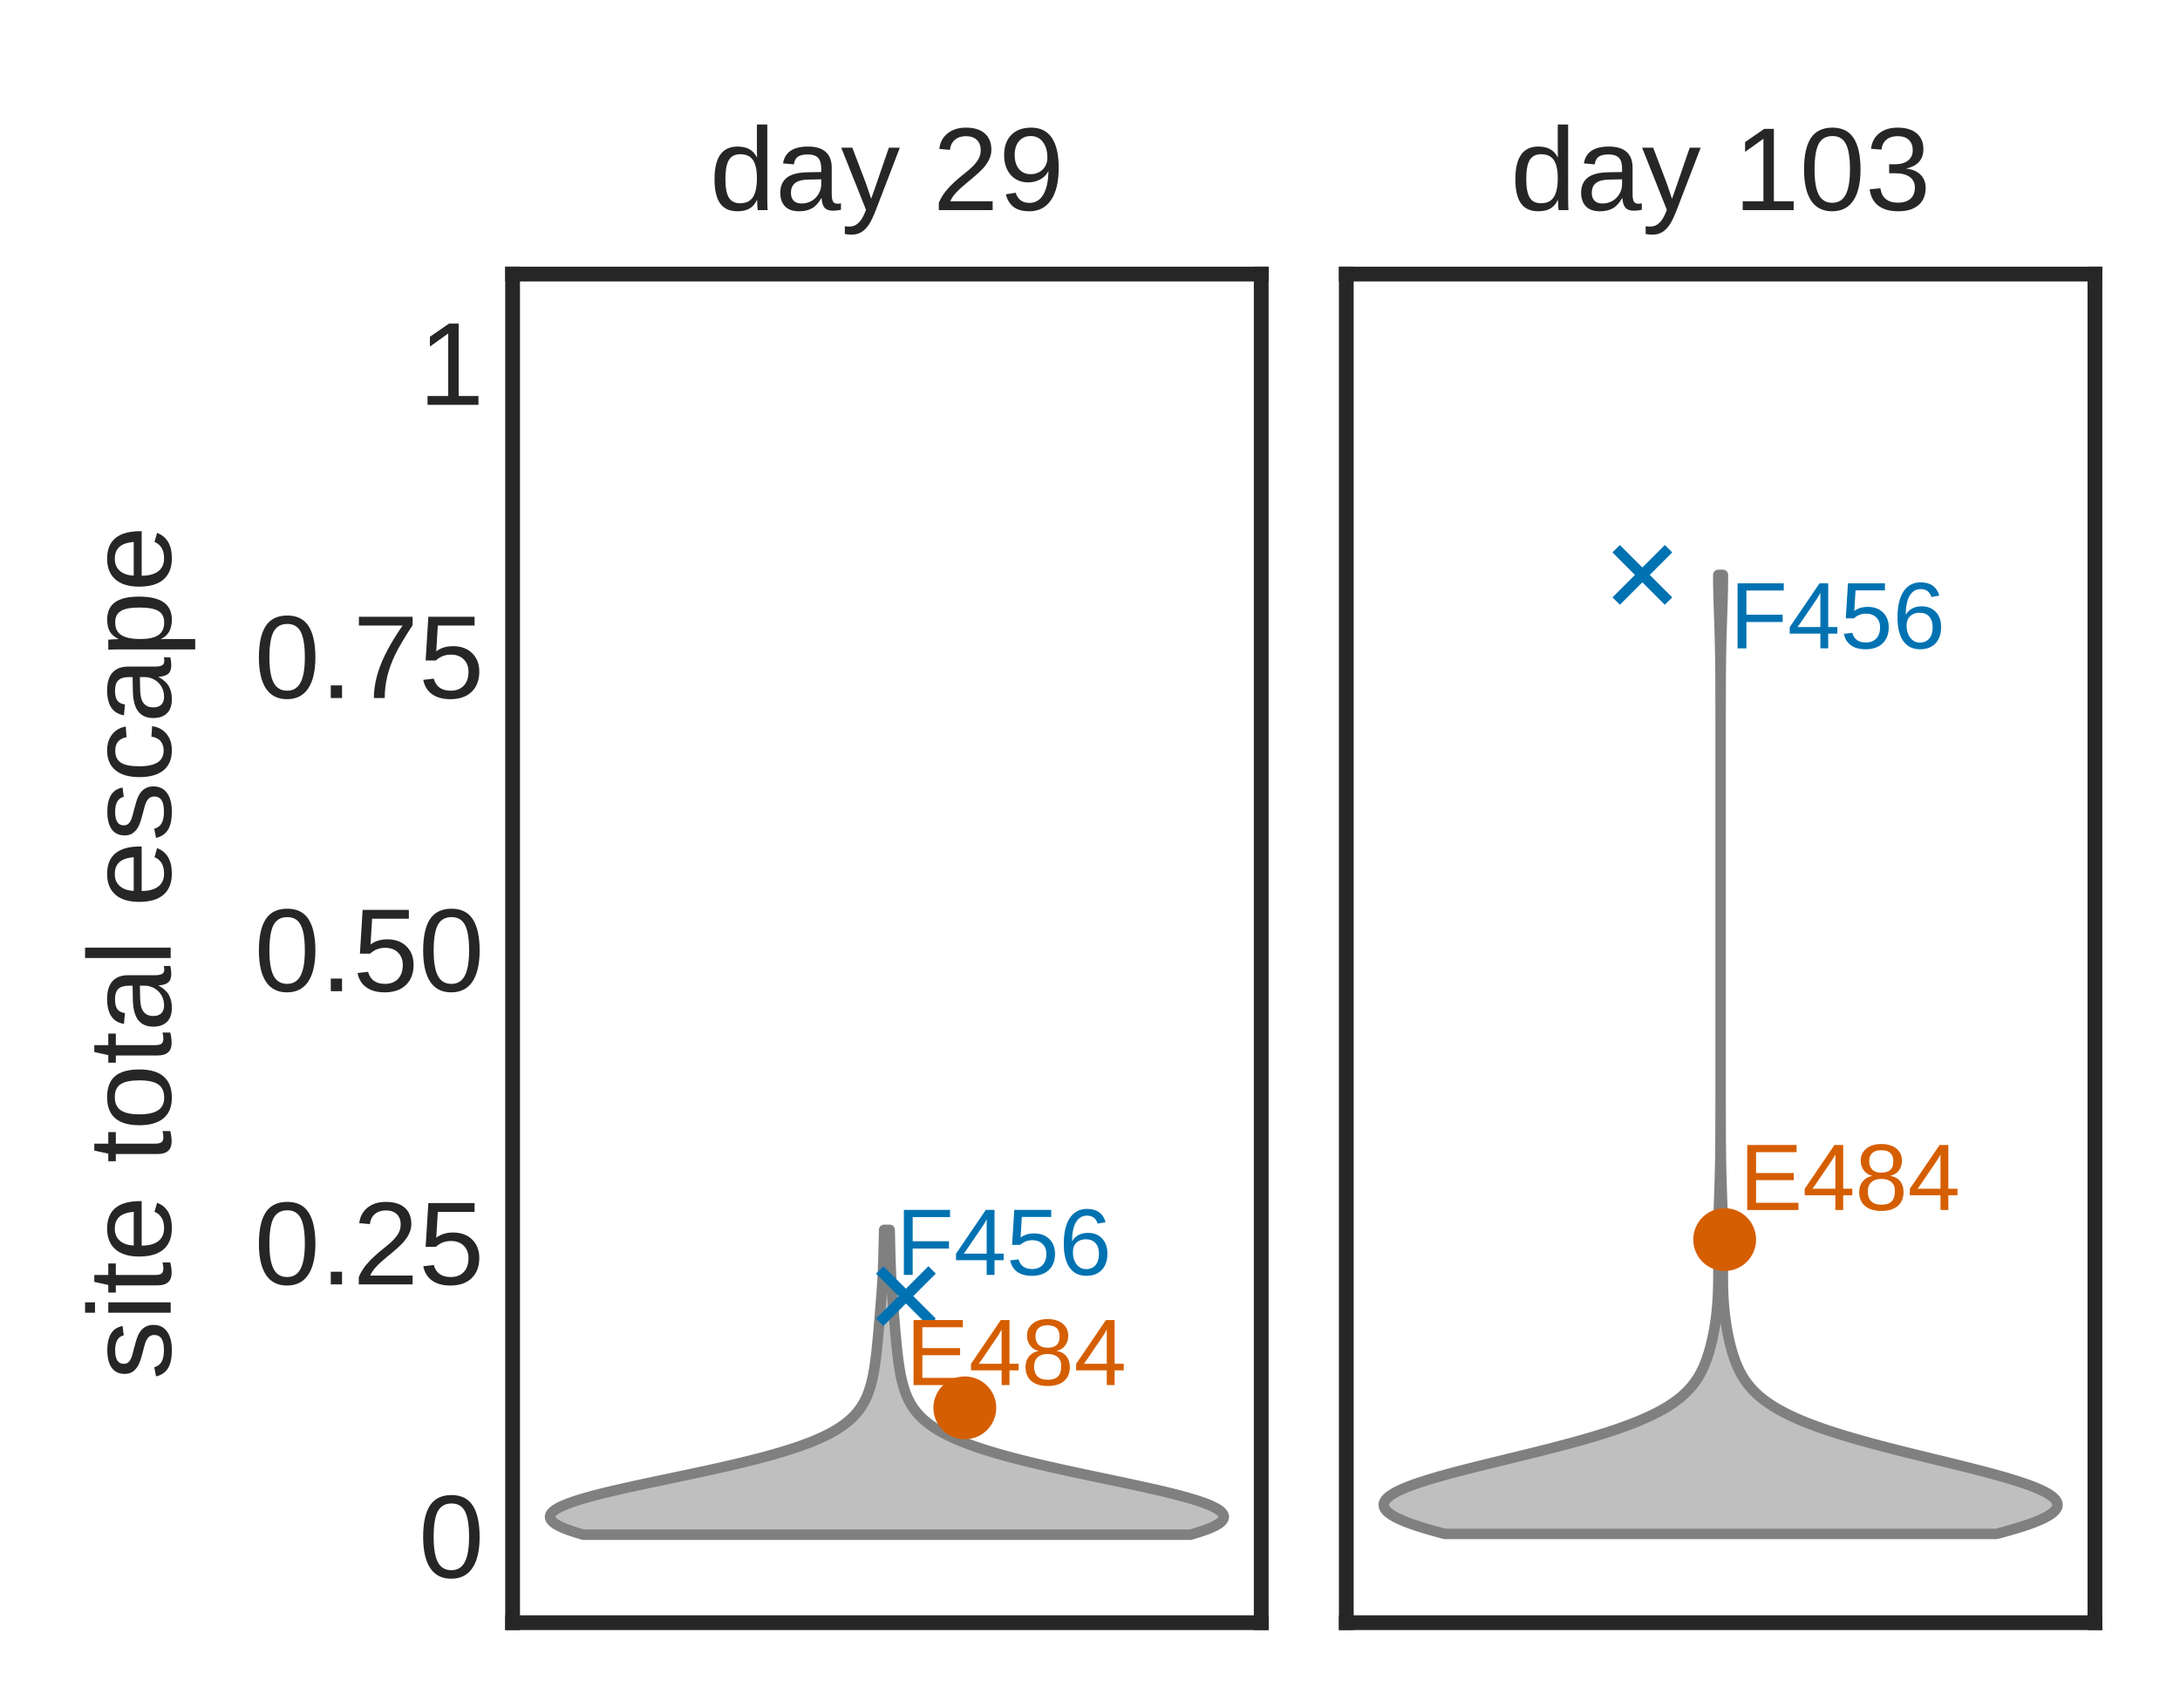 <?xml version="1.0" encoding="utf-8" standalone="no"?>
<!DOCTYPE svg PUBLIC "-//W3C//DTD SVG 1.1//EN"
  "http://www.w3.org/Graphics/SVG/1.1/DTD/svg11.dtd">
<!-- Created with matplotlib (https://matplotlib.org/) -->
<svg height="144.556pt" version="1.1" viewBox="0 0 184.503 144.556" width="184.503pt" xmlns="http://www.w3.org/2000/svg" xmlns:xlink="http://www.w3.org/1999/xlink">
 <defs>
  <style type="text/css">*{stroke-linecap:butt;stroke-linejoin:round;}</style>
 </defs>
 <g id="figure_1">
  <g id="patch_1">
   <path d="M 0 144.556 
L 184.503 144.556 
L 184.503 0 
L 0 0 
z
" style="fill:#ffffff;"/>
  </g>
  <g id="axes_1">
   <g id="patch_2">
    <path d="M 43.383 137.356 
L 106.743 137.356 
L 106.743 23.2 
L 43.383 23.2 
z
" style="fill:#ffffff;"/>
   </g>
   <g id="matplotlib.axis_1">
    <g id="xtick_1"/>
   </g>
   <g id="matplotlib.axis_2">
    <g id="ytick_1">
     <g id="line2d_1"/>
     <g id="text_1">
      <!-- 0 -->
      <g style="fill:#262626;" transform="translate(35.422 133.534)scale(0.1 -0.1)">
       <defs>
        <path d="M 51.703 34.422 
Q 51.703 17.188 45.625 8.094 
Q 39.547 -0.984 27.688 -0.984 
Q 15.828 -0.984 9.859 8.047 
Q 3.906 17.094 3.906 34.422 
Q 3.906 52.156 9.688 60.984 
Q 15.484 69.828 27.984 69.828 
Q 40.141 69.828 45.922 60.891 
Q 51.703 51.953 51.703 34.422 
z
M 42.781 34.422 
Q 42.781 49.312 39.328 56 
Q 35.891 62.703 27.984 62.703 
Q 19.875 62.703 16.328 56.109 
Q 12.797 49.516 12.797 34.422 
Q 12.797 19.781 16.375 12.984 
Q 19.969 6.203 27.781 6.203 
Q 35.547 6.203 39.156 13.125 
Q 42.781 20.062 42.781 34.422 
z
" id="LiberationSans-48"/>
       </defs>
       <use xlink:href="#LiberationSans-48"/>
      </g>
     </g>
    </g>
    <g id="ytick_2">
     <g id="line2d_2"/>
     <g id="text_2">
      <!-- 0.25 -->
      <g style="fill:#262626;" transform="translate(21.522 108.718)scale(0.1 -0.1)">
       <defs>
        <path d="M 9.125 0 
L 9.125 10.688 
L 18.656 10.688 
L 18.656 0 
z
" id="LiberationSans-46"/>
        <path d="M 5.031 0 
L 5.031 6.203 
Q 7.516 11.922 11.109 16.281 
Q 14.703 20.656 18.656 24.188 
Q 22.609 27.734 26.484 30.766 
Q 30.375 33.797 33.5 36.812 
Q 36.625 39.844 38.547 43.156 
Q 40.484 46.484 40.484 50.688 
Q 40.484 56.344 37.156 59.469 
Q 33.844 62.594 27.938 62.594 
Q 22.312 62.594 18.672 59.547 
Q 15.047 56.5 14.406 50.984 
L 5.422 51.812 
Q 6.391 60.062 12.422 64.938 
Q 18.453 69.828 27.938 69.828 
Q 38.328 69.828 43.922 64.922 
Q 49.516 60.016 49.516 50.984 
Q 49.516 46.969 47.672 43.016 
Q 45.844 39.062 42.234 35.109 
Q 38.625 31.156 28.422 22.859 
Q 22.797 18.266 19.469 14.578 
Q 16.156 10.891 14.703 7.469 
L 50.594 7.469 
L 50.594 0 
z
" id="LiberationSans-50"/>
        <path d="M 51.422 22.406 
Q 51.422 11.531 44.953 5.266 
Q 38.484 -0.984 27 -0.984 
Q 17.391 -0.984 11.469 3.219 
Q 5.562 7.422 4 15.375 
L 12.891 16.406 
Q 15.672 6.203 27.203 6.203 
Q 34.281 6.203 38.281 10.469 
Q 42.281 14.75 42.281 22.219 
Q 42.281 28.719 38.25 32.719 
Q 34.234 36.719 27.391 36.719 
Q 23.828 36.719 20.75 35.594 
Q 17.672 34.469 14.594 31.781 
L 6 31.781 
L 8.297 68.797 
L 47.406 68.797 
L 47.406 61.328 
L 16.312 61.328 
L 14.984 39.5 
Q 20.703 43.891 29.203 43.891 
Q 39.359 43.891 45.391 37.938 
Q 51.422 31.984 51.422 22.406 
z
" id="LiberationSans-53"/>
       </defs>
       <use xlink:href="#LiberationSans-48"/>
       <use x="55.615" xlink:href="#LiberationSans-46"/>
       <use x="83.398" xlink:href="#LiberationSans-50"/>
       <use x="139.014" xlink:href="#LiberationSans-53"/>
      </g>
     </g>
    </g>
    <g id="ytick_3">
     <g id="line2d_3"/>
     <g id="text_3">
      <!-- 0.50 -->
      <g style="fill:#262626;" transform="translate(21.522 83.901)scale(0.1 -0.1)">
       <use xlink:href="#LiberationSans-48"/>
       <use x="55.615" xlink:href="#LiberationSans-46"/>
       <use x="83.398" xlink:href="#LiberationSans-53"/>
       <use x="139.014" xlink:href="#LiberationSans-48"/>
      </g>
     </g>
    </g>
    <g id="ytick_4">
     <g id="line2d_4"/>
     <g id="text_4">
      <!-- 0.75 -->
      <g style="fill:#262626;" transform="translate(21.522 59.085)scale(0.1 -0.1)">
       <defs>
        <path d="M 50.594 61.672 
Q 40.047 45.562 35.688 36.422 
Q 31.344 27.297 29.172 18.406 
Q 27 9.516 27 0 
L 17.828 0 
Q 17.828 13.188 23.406 27.75 
Q 29 42.328 42.094 61.328 
L 5.125 61.328 
L 5.125 68.797 
L 50.594 68.797 
z
" id="LiberationSans-55"/>
       </defs>
       <use xlink:href="#LiberationSans-48"/>
       <use x="55.615" xlink:href="#LiberationSans-46"/>
       <use x="83.398" xlink:href="#LiberationSans-55"/>
       <use x="139.014" xlink:href="#LiberationSans-53"/>
      </g>
     </g>
    </g>
    <g id="ytick_5">
     <g id="line2d_5"/>
     <g id="text_5">
      <!-- 1 -->
      <g style="fill:#262626;" transform="translate(35.422 34.268)scale(0.1 -0.1)">
       <defs>
        <path d="M 7.625 0 
L 7.625 7.469 
L 25.141 7.469 
L 25.141 60.406 
L 9.625 49.312 
L 9.625 57.625 
L 25.875 68.797 
L 33.984 68.797 
L 33.984 7.469 
L 50.734 7.469 
L 50.734 0 
z
" id="LiberationSans-49"/>
       </defs>
       <use xlink:href="#LiberationSans-49"/>
      </g>
     </g>
    </g>
    <g id="ytick_6">
     <g id="line2d_6"/>
    </g>
    <g id="ytick_7">
     <g id="line2d_7"/>
    </g>
    <g id="ytick_8">
     <g id="line2d_8"/>
    </g>
    <g id="ytick_9">
     <g id="line2d_9"/>
    </g>
    <g id="text_6">
     <!-- site total escape -->
     <g style="fill:#262626;" transform="translate(14.447 116.786)rotate(-90)scale(0.1 -0.1)">
      <defs>
       <path d="M 46.391 14.594 
Q 46.391 7.125 40.75 3.062 
Q 35.109 -0.984 24.953 -0.984 
Q 15.094 -0.984 9.734 2.266 
Q 4.391 5.516 2.781 12.406 
L 10.547 13.922 
Q 11.672 9.672 15.188 7.688 
Q 18.703 5.719 24.953 5.719 
Q 31.641 5.719 34.734 7.766 
Q 37.844 9.812 37.844 13.922 
Q 37.844 17.047 35.688 19 
Q 33.547 20.953 28.766 22.219 
L 22.469 23.875 
Q 14.891 25.828 11.688 27.703 
Q 8.5 29.594 6.688 32.281 
Q 4.891 34.969 4.891 38.875 
Q 4.891 46.094 10.031 49.875 
Q 15.188 53.656 25.047 53.656 
Q 33.797 53.656 38.938 50.578 
Q 44.094 47.516 45.453 40.719 
L 37.547 39.75 
Q 36.812 43.266 33.609 45.141 
Q 30.422 47.016 25.047 47.016 
Q 19.094 47.016 16.25 45.203 
Q 13.422 43.406 13.422 39.75 
Q 13.422 37.5 14.594 36.031 
Q 15.766 34.578 18.062 33.547 
Q 20.359 32.516 27.734 30.719 
Q 34.719 28.953 37.797 27.469 
Q 40.875 25.984 42.656 24.172 
Q 44.438 22.359 45.406 19.984 
Q 46.391 17.625 46.391 14.594 
z
" id="LiberationSans-115"/>
       <path d="M 6.688 64.062 
L 6.688 72.469 
L 15.484 72.469 
L 15.484 64.062 
z
M 6.688 0 
L 6.688 52.828 
L 15.484 52.828 
L 15.484 0 
z
" id="LiberationSans-105"/>
       <path d="M 27.047 0.391 
Q 22.703 -0.781 18.172 -0.781 
Q 7.625 -0.781 7.625 11.188 
L 7.625 46.438 
L 1.516 46.438 
L 1.516 52.828 
L 7.953 52.828 
L 10.547 64.656 
L 16.406 64.656 
L 16.406 52.828 
L 26.172 52.828 
L 26.172 46.438 
L 16.406 46.438 
L 16.406 13.094 
Q 16.406 9.281 17.641 7.734 
Q 18.891 6.203 21.969 6.203 
Q 23.734 6.203 27.047 6.891 
z
" id="LiberationSans-116"/>
       <path d="M 13.484 24.562 
Q 13.484 15.484 17.234 10.547 
Q 21 5.609 28.219 5.609 
Q 33.938 5.609 37.375 7.906 
Q 40.828 10.203 42.047 13.719 
L 49.75 11.531 
Q 45.016 -0.984 28.219 -0.984 
Q 16.5 -0.984 10.375 6 
Q 4.25 12.984 4.25 26.766 
Q 4.25 39.844 10.375 46.828 
Q 16.5 53.812 27.875 53.812 
Q 51.172 53.812 51.172 25.734 
L 51.172 24.562 
z
M 42.094 31.297 
Q 41.359 39.656 37.844 43.484 
Q 34.328 47.312 27.734 47.312 
Q 21.344 47.312 17.609 43.031 
Q 13.875 38.766 13.578 31.297 
z
" id="LiberationSans-101"/>
       <path id="LiberationSans-32"/>
       <path d="M 51.422 26.469 
Q 51.422 12.594 45.312 5.797 
Q 39.203 -0.984 27.594 -0.984 
Q 16.016 -0.984 10.109 6.078 
Q 4.203 13.141 4.203 26.469 
Q 4.203 53.812 27.875 53.812 
Q 39.984 53.812 45.703 47.141 
Q 51.422 40.484 51.422 26.469 
z
M 42.188 26.469 
Q 42.188 37.406 38.938 42.359 
Q 35.688 47.312 28.031 47.312 
Q 20.312 47.312 16.859 42.25 
Q 13.422 37.203 13.422 26.469 
Q 13.422 16.016 16.812 10.766 
Q 20.219 5.516 27.484 5.516 
Q 35.406 5.516 38.797 10.594 
Q 42.188 15.672 42.188 26.469 
z
" id="LiberationSans-111"/>
       <path d="M 20.219 -0.984 
Q 12.25 -0.984 8.25 3.219 
Q 4.25 7.422 4.25 14.75 
Q 4.25 22.953 9.641 27.344 
Q 15.047 31.734 27.047 32.031 
L 38.922 32.234 
L 38.922 35.109 
Q 38.922 41.547 36.188 44.328 
Q 33.453 47.125 27.594 47.125 
Q 21.688 47.125 19 45.109 
Q 16.312 43.109 15.766 38.719 
L 6.594 39.547 
Q 8.844 53.812 27.781 53.812 
Q 37.75 53.812 42.766 49.234 
Q 47.797 44.672 47.797 36.031 
L 47.797 13.281 
Q 47.797 9.375 48.828 7.391 
Q 49.859 5.422 52.734 5.422 
Q 54 5.422 55.609 5.766 
L 55.609 0.297 
Q 52.297 -0.484 48.828 -0.484 
Q 43.953 -0.484 41.719 2.078 
Q 39.5 4.641 39.203 10.109 
L 38.922 10.109 
Q 35.547 4.047 31.078 1.531 
Q 26.609 -0.984 20.219 -0.984 
z
M 22.219 5.609 
Q 27.047 5.609 30.812 7.812 
Q 34.578 10.016 36.75 13.844 
Q 38.922 17.672 38.922 21.734 
L 38.922 26.078 
L 29.297 25.875 
Q 23.094 25.781 19.891 24.609 
Q 16.703 23.438 14.984 21 
Q 13.281 18.562 13.281 14.594 
Q 13.281 10.297 15.594 7.953 
Q 17.922 5.609 22.219 5.609 
z
" id="LiberationSans-97"/>
       <path d="M 6.734 0 
L 6.734 72.469 
L 15.531 72.469 
L 15.531 0 
z
" id="LiberationSans-108"/>
       <path d="M 13.422 26.656 
Q 13.422 16.109 16.734 11.031 
Q 20.062 5.953 26.766 5.953 
Q 31.453 5.953 34.594 8.484 
Q 37.75 11.031 38.484 16.312 
L 47.359 15.719 
Q 46.344 8.109 40.875 3.562 
Q 35.406 -0.984 27 -0.984 
Q 15.922 -0.984 10.078 6.016 
Q 4.25 13.031 4.25 26.469 
Q 4.25 39.797 10.109 46.797 
Q 15.969 53.812 26.906 53.812 
Q 35.016 53.812 40.359 49.609 
Q 45.703 45.406 47.078 38.031 
L 38.031 37.359 
Q 37.359 41.75 34.562 44.328 
Q 31.781 46.922 26.656 46.922 
Q 19.672 46.922 16.547 42.281 
Q 13.422 37.641 13.422 26.656 
z
" id="LiberationSans-99"/>
       <path d="M 51.422 26.656 
Q 51.422 -0.984 31.984 -0.984 
Q 19.781 -0.984 15.578 8.203 
L 15.328 8.203 
Q 15.531 7.812 15.531 -0.094 
L 15.531 -20.75 
L 6.734 -20.75 
L 6.734 42.047 
Q 6.734 50.203 6.453 52.828 
L 14.938 52.828 
Q 14.984 52.641 15.078 51.438 
Q 15.188 50.25 15.312 47.75 
Q 15.438 45.266 15.438 44.344 
L 15.625 44.344 
Q 17.969 49.219 21.828 51.484 
Q 25.688 53.766 31.984 53.766 
Q 41.75 53.766 46.578 47.219 
Q 51.422 40.672 51.422 26.656 
z
M 42.188 26.469 
Q 42.188 37.5 39.203 42.234 
Q 36.234 46.969 29.734 46.969 
Q 24.516 46.969 21.562 44.766 
Q 18.609 42.578 17.062 37.906 
Q 15.531 33.25 15.531 25.781 
Q 15.531 15.375 18.844 10.438 
Q 22.172 5.516 29.641 5.516 
Q 36.188 5.516 39.188 10.328 
Q 42.188 15.141 42.188 26.469 
z
" id="LiberationSans-112"/>
      </defs>
      <use xlink:href="#LiberationSans-115"/>
      <use x="50" xlink:href="#LiberationSans-105"/>
      <use x="72.217" xlink:href="#LiberationSans-116"/>
      <use x="100" xlink:href="#LiberationSans-101"/>
      <use x="155.615" xlink:href="#LiberationSans-32"/>
      <use x="183.398" xlink:href="#LiberationSans-116"/>
      <use x="211.182" xlink:href="#LiberationSans-111"/>
      <use x="266.797" xlink:href="#LiberationSans-116"/>
      <use x="294.58" xlink:href="#LiberationSans-97"/>
      <use x="350.195" xlink:href="#LiberationSans-108"/>
      <use x="372.412" xlink:href="#LiberationSans-32"/>
      <use x="400.195" xlink:href="#LiberationSans-101"/>
      <use x="455.811" xlink:href="#LiberationSans-115"/>
      <use x="505.811" xlink:href="#LiberationSans-99"/>
      <use x="555.811" xlink:href="#LiberationSans-97"/>
      <use x="611.426" xlink:href="#LiberationSans-112"/>
      <use x="667.041" xlink:href="#LiberationSans-101"/>
     </g>
    </g>
   </g>
   <g id="PolyCollection_1">
    <defs>
     <path d="M 49.396 -14.645 
L 49.306 -14.67 
L 49.218 -14.695 
L 49.13 -14.721 
L 49.044 -14.746 
L 48.959 -14.771 
L 48.875 -14.796 
L 48.793 -14.822 
L 48.712 -14.847 
L 48.632 -14.872 
L 48.554 -14.897 
L 48.477 -14.922 
L 48.402 -14.948 
L 48.327 -14.973 
L 48.255 -14.998 
L 48.183 -15.023 
L 48.113 -15.049 
L 48.045 -15.074 
L 47.977 -15.099 
L 47.912 -15.124 
L 47.847 -15.15 
L 47.785 -15.175 
L 47.723 -15.2 
L 47.664 -15.225 
L 47.605 -15.25 
L 47.548 -15.276 
L 47.493 -15.301 
L 47.439 -15.326 
L 47.387 -15.351 
L 47.336 -15.377 
L 47.287 -15.402 
L 47.239 -15.427 
L 47.193 -15.452 
L 47.149 -15.478 
L 47.106 -15.503 
L 47.064 -15.528 
L 47.024 -15.553 
L 46.986 -15.578 
L 46.949 -15.604 
L 46.914 -15.629 
L 46.881 -15.654 
L 46.849 -15.679 
L 46.819 -15.705 
L 46.79 -15.73 
L 46.763 -15.755 
L 46.738 -15.78 
L 46.714 -15.805 
L 46.692 -15.831 
L 46.671 -15.856 
L 46.652 -15.881 
L 46.635 -15.906 
L 46.619 -15.932 
L 46.605 -15.957 
L 46.592 -15.982 
L 46.582 -16.007 
L 46.572 -16.033 
L 46.565 -16.058 
L 46.559 -16.083 
L 46.555 -16.108 
L 46.552 -16.133 
L 46.551 -16.159 
L 46.551 -16.184 
L 46.554 -16.209 
L 46.557 -16.234 
L 46.563 -16.26 
L 46.57 -16.285 
L 46.578 -16.31 
L 46.589 -16.335 
L 46.6 -16.361 
L 46.614 -16.386 
L 46.629 -16.411 
L 46.645 -16.436 
L 46.664 -16.461 
L 46.683 -16.487 
L 46.705 -16.512 
L 46.728 -16.537 
L 46.752 -16.562 
L 46.778 -16.588 
L 46.806 -16.613 
L 46.835 -16.638 
L 46.865 -16.663 
L 46.898 -16.688 
L 46.931 -16.714 
L 46.966 -16.739 
L 47.003 -16.764 
L 47.041 -16.789 
L 47.081 -16.815 
L 47.122 -16.84 
L 47.165 -16.865 
L 47.209 -16.89 
L 47.255 -16.916 
L 47.302 -16.941 
L 47.35 -16.966 
L 47.4 -16.991 
L 47.451 -17.016 
L 47.504 -17.042 
L 47.558 -17.067 
L 47.613 -17.092 
L 47.67 -17.117 
L 47.728 -17.143 
L 47.788 -17.168 
L 47.848 -17.193 
L 47.911 -17.218 
L 47.974 -17.244 
L 48.039 -17.269 
L 48.105 -17.294 
L 48.172 -17.319 
L 48.241 -17.344 
L 48.311 -17.37 
L 48.382 -17.395 
L 48.454 -17.42 
L 48.527 -17.445 
L 48.602 -17.471 
L 48.678 -17.496 
L 48.755 -17.521 
L 48.833 -17.546 
L 48.912 -17.572 
L 48.993 -17.597 
L 49.074 -17.622 
L 49.157 -17.647 
L 49.241 -17.672 
L 49.326 -17.698 
L 49.411 -17.723 
L 49.498 -17.748 
L 49.586 -17.773 
L 49.675 -17.799 
L 49.765 -17.824 
L 49.856 -17.849 
L 49.947 -17.874 
L 50.04 -17.899 
L 50.134 -17.925 
L 50.228 -17.95 
L 50.324 -17.975 
L 50.42 -18 
L 50.517 -18.026 
L 50.616 -18.051 
L 50.714 -18.076 
L 50.814 -18.101 
L 50.915 -18.127 
L 51.016 -18.152 
L 51.118 -18.177 
L 51.221 -18.202 
L 51.324 -18.227 
L 51.429 -18.253 
L 51.534 -18.278 
L 51.639 -18.303 
L 51.746 -18.328 
L 51.853 -18.354 
L 51.96 -18.379 
L 52.068 -18.404 
L 52.177 -18.429 
L 52.287 -18.455 
L 52.397 -18.48 
L 52.507 -18.505 
L 52.618 -18.53 
L 52.73 -18.555 
L 52.842 -18.581 
L 52.955 -18.606 
L 53.068 -18.631 
L 53.181 -18.656 
L 53.295 -18.682 
L 53.41 -18.707 
L 53.524 -18.732 
L 53.64 -18.757 
L 53.755 -18.782 
L 53.871 -18.808 
L 53.987 -18.833 
L 54.104 -18.858 
L 54.221 -18.883 
L 54.338 -18.909 
L 54.456 -18.934 
L 54.573 -18.959 
L 54.692 -18.984 
L 54.81 -19.01 
L 54.928 -19.035 
L 55.047 -19.06 
L 55.166 -19.085 
L 55.285 -19.11 
L 55.404 -19.136 
L 55.524 -19.161 
L 55.643 -19.186 
L 55.763 -19.211 
L 55.883 -19.237 
L 56.002 -19.262 
L 56.122 -19.287 
L 56.242 -19.312 
L 56.362 -19.338 
L 56.482 -19.363 
L 56.603 -19.388 
L 56.723 -19.413 
L 56.843 -19.438 
L 56.963 -19.464 
L 57.083 -19.489 
L 57.203 -19.514 
L 57.323 -19.539 
L 57.443 -19.565 
L 57.563 -19.59 
L 57.682 -19.615 
L 57.802 -19.64 
L 57.921 -19.666 
L 58.041 -19.691 
L 58.16 -19.716 
L 58.279 -19.741 
L 58.398 -19.766 
L 58.516 -19.792 
L 58.635 -19.817 
L 58.753 -19.842 
L 58.871 -19.867 
L 58.989 -19.893 
L 59.107 -19.918 
L 59.224 -19.943 
L 59.341 -19.968 
L 59.458 -19.993 
L 59.574 -20.019 
L 59.691 -20.044 
L 59.807 -20.069 
L 59.922 -20.094 
L 60.038 -20.12 
L 60.153 -20.145 
L 60.267 -20.17 
L 60.382 -20.195 
L 60.496 -20.221 
L 60.609 -20.246 
L 60.723 -20.271 
L 60.835 -20.296 
L 60.948 -20.321 
L 61.06 -20.347 
L 61.172 -20.372 
L 61.283 -20.397 
L 61.394 -20.422 
L 61.504 -20.448 
L 61.614 -20.473 
L 61.724 -20.498 
L 61.833 -20.523 
L 61.942 -20.549 
L 62.05 -20.574 
L 62.157 -20.599 
L 62.265 -20.624 
L 62.371 -20.649 
L 62.478 -20.675 
L 62.584 -20.7 
L 62.689 -20.725 
L 62.794 -20.75 
L 62.898 -20.776 
L 63.002 -20.801 
L 63.105 -20.826 
L 63.207 -20.851 
L 63.31 -20.876 
L 63.411 -20.902 
L 63.512 -20.927 
L 63.613 -20.952 
L 63.713 -20.977 
L 63.812 -21.003 
L 63.911 -21.028 
L 64.009 -21.053 
L 64.107 -21.078 
L 64.204 -21.104 
L 64.301 -21.129 
L 64.397 -21.154 
L 64.492 -21.179 
L 64.587 -21.204 
L 64.682 -21.23 
L 64.775 -21.255 
L 64.868 -21.28 
L 64.961 -21.305 
L 65.053 -21.331 
L 65.144 -21.356 
L 65.235 -21.381 
L 65.325 -21.406 
L 65.414 -21.432 
L 65.503 -21.457 
L 65.591 -21.482 
L 65.679 -21.507 
L 65.766 -21.532 
L 65.853 -21.558 
L 65.939 -21.583 
L 66.024 -21.608 
L 66.108 -21.633 
L 66.192 -21.659 
L 66.276 -21.684 
L 66.358 -21.709 
L 66.441 -21.734 
L 66.522 -21.76 
L 66.603 -21.785 
L 66.683 -21.81 
L 66.763 -21.835 
L 66.842 -21.86 
L 66.92 -21.886 
L 66.998 -21.911 
L 67.075 -21.936 
L 67.152 -21.961 
L 67.228 -21.987 
L 67.303 -22.012 
L 67.378 -22.037 
L 67.452 -22.062 
L 67.526 -22.087 
L 67.599 -22.113 
L 67.671 -22.138 
L 67.743 -22.163 
L 67.814 -22.188 
L 67.884 -22.214 
L 67.954 -22.239 
L 68.023 -22.264 
L 68.092 -22.289 
L 68.16 -22.315 
L 68.227 -22.34 
L 68.294 -22.365 
L 68.36 -22.39 
L 68.426 -22.415 
L 68.491 -22.441 
L 68.555 -22.466 
L 68.619 -22.491 
L 68.682 -22.516 
L 68.745 -22.542 
L 68.807 -22.567 
L 68.869 -22.592 
L 68.93 -22.617 
L 68.99 -22.643 
L 69.05 -22.668 
L 69.109 -22.693 
L 69.168 -22.718 
L 69.226 -22.743 
L 69.283 -22.769 
L 69.34 -22.794 
L 69.397 -22.819 
L 69.453 -22.844 
L 69.508 -22.87 
L 69.563 -22.895 
L 69.617 -22.92 
L 69.671 -22.945 
L 69.724 -22.97 
L 69.776 -22.996 
L 69.828 -23.021 
L 69.88 -23.046 
L 69.931 -23.071 
L 69.981 -23.097 
L 70.031 -23.122 
L 70.081 -23.147 
L 70.13 -23.172 
L 70.178 -23.198 
L 70.226 -23.223 
L 70.274 -23.248 
L 70.32 -23.273 
L 70.367 -23.298 
L 70.413 -23.324 
L 70.458 -23.349 
L 70.503 -23.374 
L 70.548 -23.399 
L 70.592 -23.425 
L 70.635 -23.45 
L 70.678 -23.475 
L 70.721 -23.5 
L 70.763 -23.526 
L 70.804 -23.551 
L 70.846 -23.576 
L 70.886 -23.601 
L 70.927 -23.626 
L 70.966 -23.652 
L 71.006 -23.677 
L 71.045 -23.702 
L 71.083 -23.727 
L 71.121 -23.753 
L 71.159 -23.778 
L 71.196 -23.803 
L 71.233 -23.828 
L 71.269 -23.854 
L 71.305 -23.879 
L 71.341 -23.904 
L 71.376 -23.929 
L 71.411 -23.954 
L 71.445 -23.98 
L 71.479 -24.005 
L 71.513 -24.03 
L 71.546 -24.055 
L 71.579 -24.081 
L 71.611 -24.106 
L 71.643 -24.131 
L 71.675 -24.156 
L 71.706 -24.181 
L 71.737 -24.207 
L 71.767 -24.232 
L 71.798 -24.257 
L 71.827 -24.282 
L 71.857 -24.308 
L 71.886 -24.333 
L 71.915 -24.358 
L 71.943 -24.383 
L 71.971 -24.409 
L 71.999 -24.434 
L 72.027 -24.459 
L 72.054 -24.484 
L 72.08 -24.509 
L 72.107 -24.535 
L 72.133 -24.56 
L 72.159 -24.585 
L 72.184 -24.61 
L 72.209 -24.636 
L 72.234 -24.661 
L 72.259 -24.686 
L 72.283 -24.711 
L 72.307 -24.737 
L 72.331 -24.762 
L 72.354 -24.787 
L 72.378 -24.812 
L 72.4 -24.837 
L 72.423 -24.863 
L 72.445 -24.888 
L 72.467 -24.913 
L 72.489 -24.938 
L 72.51 -24.964 
L 72.532 -24.989 
L 72.553 -25.014 
L 72.573 -25.039 
L 72.594 -25.064 
L 72.614 -25.09 
L 72.634 -25.115 
L 72.654 -25.14 
L 72.673 -25.165 
L 72.692 -25.191 
L 72.711 -25.216 
L 72.73 -25.241 
L 72.749 -25.266 
L 72.767 -25.292 
L 72.785 -25.317 
L 72.803 -25.342 
L 72.82 -25.367 
L 72.838 -25.392 
L 72.855 -25.418 
L 72.872 -25.443 
L 72.889 -25.468 
L 72.905 -25.493 
L 72.922 -25.519 
L 72.938 -25.544 
L 72.954 -25.569 
L 72.97 -25.594 
L 72.985 -25.62 
L 73.001 -25.645 
L 73.016 -25.67 
L 73.031 -25.695 
L 73.046 -25.72 
L 73.06 -25.746 
L 73.075 -25.771 
L 73.089 -25.796 
L 73.103 -25.821 
L 73.117 -25.847 
L 73.131 -25.872 
L 73.144 -25.897 
L 73.158 -25.922 
L 73.171 -25.948 
L 73.184 -25.973 
L 73.197 -25.998 
L 73.21 -26.023 
L 73.223 -26.048 
L 73.235 -26.074 
L 73.247 -26.099 
L 73.26 -26.124 
L 73.272 -26.149 
L 73.283 -26.175 
L 73.295 -26.2 
L 73.307 -26.225 
L 73.318 -26.25 
L 73.33 -26.275 
L 73.341 -26.301 
L 73.352 -26.326 
L 73.363 -26.351 
L 73.374 -26.376 
L 73.384 -26.402 
L 73.395 -26.427 
L 73.405 -26.452 
L 73.416 -26.477 
L 73.426 -26.503 
L 73.436 -26.528 
L 73.446 -26.553 
L 73.456 -26.578 
L 73.465 -26.603 
L 73.475 -26.629 
L 73.484 -26.654 
L 73.494 -26.679 
L 73.503 -26.704 
L 73.512 -26.73 
L 73.521 -26.755 
L 73.53 -26.78 
L 73.539 -26.805 
L 73.548 -26.831 
L 73.556 -26.856 
L 73.565 -26.881 
L 73.573 -26.906 
L 73.582 -26.931 
L 73.59 -26.957 
L 73.598 -26.982 
L 73.606 -27.007 
L 73.614 -27.032 
L 73.622 -27.058 
L 73.63 -27.083 
L 73.638 -27.108 
L 73.645 -27.133 
L 73.653 -27.159 
L 73.66 -27.184 
L 73.668 -27.209 
L 73.675 -27.234 
L 73.682 -27.259 
L 73.69 -27.285 
L 73.697 -27.31 
L 73.704 -27.335 
L 73.711 -27.36 
L 73.717 -27.386 
L 73.724 -27.411 
L 73.731 -27.436 
L 73.738 -27.461 
L 73.744 -27.486 
L 73.751 -27.512 
L 73.757 -27.537 
L 73.763 -27.562 
L 73.77 -27.587 
L 73.776 -27.613 
L 73.782 -27.638 
L 73.788 -27.663 
L 73.794 -27.688 
L 73.8 -27.714 
L 73.806 -27.739 
L 73.812 -27.764 
L 73.818 -27.789 
L 73.824 -27.814 
L 73.829 -27.84 
L 73.835 -27.865 
L 73.841 -27.89 
L 73.846 -27.915 
L 73.851 -27.941 
L 73.857 -27.966 
L 73.862 -27.991 
L 73.868 -28.016 
L 73.873 -28.042 
L 73.878 -28.067 
L 73.883 -28.092 
L 73.888 -28.117 
L 73.893 -28.142 
L 73.898 -28.168 
L 73.903 -28.193 
L 73.908 -28.218 
L 73.913 -28.243 
L 73.918 -28.269 
L 73.923 -28.294 
L 73.928 -28.319 
L 73.932 -28.344 
L 73.937 -28.369 
L 73.941 -28.395 
L 73.946 -28.42 
L 73.951 -28.445 
L 73.955 -28.47 
L 73.96 -28.496 
L 73.964 -28.521 
L 73.968 -28.546 
L 73.973 -28.571 
L 73.977 -28.597 
L 73.981 -28.622 
L 73.985 -28.647 
L 73.99 -28.672 
L 73.994 -28.697 
L 73.998 -28.723 
L 74.002 -28.748 
L 74.006 -28.773 
L 74.01 -28.798 
L 74.014 -28.824 
L 74.018 -28.849 
L 74.022 -28.874 
L 74.026 -28.899 
L 74.03 -28.925 
L 74.033 -28.95 
L 74.037 -28.975 
L 74.041 -29 
L 74.045 -29.025 
L 74.048 -29.051 
L 74.052 -29.076 
L 74.056 -29.101 
L 74.059 -29.126 
L 74.063 -29.152 
L 74.067 -29.177 
L 74.07 -29.202 
L 74.074 -29.227 
L 74.077 -29.253 
L 74.081 -29.278 
L 74.084 -29.303 
L 74.087 -29.328 
L 74.091 -29.353 
L 74.094 -29.379 
L 74.098 -29.404 
L 74.101 -29.429 
L 74.104 -29.454 
L 74.107 -29.48 
L 74.111 -29.505 
L 74.114 -29.53 
L 74.117 -29.555 
L 74.12 -29.58 
L 74.123 -29.606 
L 74.127 -29.631 
L 74.13 -29.656 
L 74.133 -29.681 
L 74.136 -29.707 
L 74.139 -29.732 
L 74.142 -29.757 
L 74.145 -29.782 
L 74.148 -29.808 
L 74.151 -29.833 
L 74.154 -29.858 
L 74.157 -29.883 
L 74.16 -29.908 
L 74.163 -29.934 
L 74.166 -29.959 
L 74.169 -29.984 
L 74.171 -30.009 
L 74.174 -30.035 
L 74.177 -30.06 
L 74.18 -30.085 
L 74.183 -30.11 
L 74.186 -30.136 
L 74.188 -30.161 
L 74.191 -30.186 
L 74.194 -30.211 
L 74.197 -30.236 
L 74.199 -30.262 
L 74.202 -30.287 
L 74.205 -30.312 
L 74.207 -30.337 
L 74.21 -30.363 
L 74.213 -30.388 
L 74.215 -30.413 
L 74.218 -30.438 
L 74.221 -30.463 
L 74.223 -30.489 
L 74.226 -30.514 
L 74.228 -30.539 
L 74.231 -30.564 
L 74.234 -30.59 
L 74.236 -30.615 
L 74.239 -30.64 
L 74.241 -30.665 
L 74.244 -30.691 
L 74.246 -30.716 
L 74.249 -30.741 
L 74.251 -30.766 
L 74.254 -30.791 
L 74.256 -30.817 
L 74.259 -30.842 
L 74.261 -30.867 
L 74.264 -30.892 
L 74.266 -30.918 
L 74.268 -30.943 
L 74.271 -30.968 
L 74.273 -30.993 
L 74.276 -31.019 
L 74.278 -31.044 
L 74.28 -31.069 
L 74.283 -31.094 
L 74.285 -31.119 
L 74.288 -31.145 
L 74.29 -31.17 
L 74.292 -31.195 
L 74.295 -31.22 
L 74.297 -31.246 
L 74.299 -31.271 
L 74.302 -31.296 
L 74.304 -31.321 
L 74.306 -31.346 
L 74.309 -31.372 
L 74.311 -31.397 
L 74.313 -31.422 
L 74.315 -31.447 
L 74.318 -31.473 
L 74.32 -31.498 
L 74.322 -31.523 
L 74.325 -31.548 
L 74.327 -31.574 
L 74.329 -31.599 
L 74.331 -31.624 
L 74.334 -31.649 
L 74.336 -31.674 
L 74.338 -31.7 
L 74.34 -31.725 
L 74.343 -31.75 
L 74.345 -31.775 
L 74.347 -31.801 
L 74.349 -31.826 
L 74.352 -31.851 
L 74.354 -31.876 
L 74.356 -31.902 
L 74.358 -31.927 
L 74.36 -31.952 
L 74.363 -31.977 
L 74.365 -32.002 
L 74.367 -32.028 
L 74.369 -32.053 
L 74.371 -32.078 
L 74.374 -32.103 
L 74.376 -32.129 
L 74.378 -32.154 
L 74.38 -32.179 
L 74.382 -32.204 
L 74.385 -32.23 
L 74.387 -32.255 
L 74.389 -32.28 
L 74.391 -32.305 
L 74.393 -32.33 
L 74.395 -32.356 
L 74.398 -32.381 
L 74.4 -32.406 
L 74.402 -32.431 
L 74.404 -32.457 
L 74.406 -32.482 
L 74.408 -32.507 
L 74.411 -32.532 
L 74.413 -32.557 
L 74.415 -32.583 
L 74.417 -32.608 
L 74.419 -32.633 
L 74.421 -32.658 
L 74.424 -32.684 
L 74.426 -32.709 
L 74.428 -32.734 
L 74.43 -32.759 
L 74.432 -32.785 
L 74.434 -32.81 
L 74.436 -32.835 
L 74.438 -32.86 
L 74.441 -32.885 
L 74.443 -32.911 
L 74.445 -32.936 
L 74.447 -32.961 
L 74.449 -32.986 
L 74.451 -33.012 
L 74.453 -33.037 
L 74.456 -33.062 
L 74.458 -33.087 
L 74.46 -33.113 
L 74.462 -33.138 
L 74.464 -33.163 
L 74.466 -33.188 
L 74.468 -33.213 
L 74.47 -33.239 
L 74.472 -33.264 
L 74.475 -33.289 
L 74.477 -33.314 
L 74.479 -33.34 
L 74.481 -33.365 
L 74.483 -33.39 
L 74.485 -33.415 
L 74.487 -33.441 
L 74.489 -33.466 
L 74.491 -33.491 
L 74.493 -33.516 
L 74.496 -33.541 
L 74.498 -33.567 
L 74.5 -33.592 
L 74.502 -33.617 
L 74.504 -33.642 
L 74.506 -33.668 
L 74.508 -33.693 
L 74.51 -33.718 
L 74.512 -33.743 
L 74.514 -33.768 
L 74.516 -33.794 
L 74.518 -33.819 
L 74.52 -33.844 
L 74.522 -33.869 
L 74.525 -33.895 
L 74.527 -33.92 
L 74.529 -33.945 
L 74.531 -33.97 
L 74.533 -33.996 
L 74.535 -34.021 
L 74.537 -34.046 
L 74.539 -34.071 
L 74.541 -34.096 
L 74.543 -34.122 
L 74.545 -34.147 
L 74.547 -34.172 
L 74.549 -34.197 
L 74.551 -34.223 
L 74.553 -34.248 
L 74.555 -34.273 
L 74.557 -34.298 
L 74.559 -34.324 
L 74.561 -34.349 
L 74.563 -34.374 
L 74.565 -34.399 
L 74.567 -34.424 
L 74.569 -34.45 
L 74.571 -34.475 
L 74.573 -34.5 
L 74.575 -34.525 
L 74.577 -34.551 
L 74.579 -34.576 
L 74.581 -34.601 
L 74.583 -34.626 
L 74.585 -34.651 
L 74.587 -34.677 
L 74.588 -34.702 
L 74.59 -34.727 
L 74.592 -34.752 
L 74.594 -34.778 
L 74.596 -34.803 
L 74.598 -34.828 
L 74.6 -34.853 
L 74.602 -34.879 
L 74.604 -34.904 
L 74.606 -34.929 
L 74.607 -34.954 
L 74.609 -34.979 
L 74.611 -35.005 
L 74.613 -35.03 
L 74.615 -35.055 
L 74.617 -35.08 
L 74.619 -35.106 
L 74.62 -35.131 
L 74.622 -35.156 
L 74.624 -35.181 
L 74.626 -35.207 
L 74.628 -35.232 
L 74.629 -35.257 
L 74.631 -35.282 
L 74.633 -35.307 
L 74.635 -35.333 
L 74.637 -35.358 
L 74.638 -35.383 
L 74.64 -35.408 
L 74.642 -35.434 
L 74.644 -35.459 
L 74.645 -35.484 
L 74.647 -35.509 
L 74.649 -35.535 
L 74.65 -35.56 
L 74.652 -35.585 
L 74.654 -35.61 
L 74.655 -35.635 
L 74.657 -35.661 
L 74.659 -35.686 
L 74.66 -35.711 
L 74.662 -35.736 
L 74.664 -35.762 
L 74.665 -35.787 
L 74.667 -35.812 
L 74.669 -35.837 
L 74.67 -35.862 
L 74.672 -35.888 
L 74.673 -35.913 
L 74.675 -35.938 
L 74.676 -35.963 
L 74.678 -35.989 
L 74.679 -36.014 
L 74.681 -36.039 
L 74.683 -36.064 
L 74.684 -36.09 
L 74.686 -36.115 
L 74.687 -36.14 
L 74.688 -36.165 
L 74.69 -36.19 
L 74.691 -36.216 
L 74.693 -36.241 
L 74.694 -36.266 
L 74.696 -36.291 
L 74.697 -36.317 
L 74.699 -36.342 
L 74.7 -36.367 
L 74.701 -36.392 
L 74.703 -36.418 
L 74.704 -36.443 
L 74.705 -36.468 
L 74.707 -36.493 
L 74.708 -36.518 
L 74.709 -36.544 
L 74.711 -36.569 
L 74.712 -36.594 
L 74.713 -36.619 
L 74.715 -36.645 
L 74.716 -36.67 
L 74.717 -36.695 
L 74.718 -36.72 
L 74.72 -36.745 
L 74.721 -36.771 
L 74.722 -36.796 
L 74.723 -36.821 
L 74.725 -36.846 
L 74.726 -36.872 
L 74.727 -36.897 
L 74.728 -36.922 
L 74.729 -36.947 
L 74.73 -36.973 
L 74.731 -36.998 
L 74.733 -37.023 
L 74.734 -37.048 
L 74.735 -37.073 
L 74.736 -37.099 
L 74.737 -37.124 
L 74.738 -37.149 
L 74.739 -37.174 
L 74.74 -37.2 
L 74.741 -37.225 
L 74.742 -37.25 
L 74.743 -37.275 
L 74.744 -37.301 
L 74.745 -37.326 
L 74.746 -37.351 
L 74.747 -37.376 
L 74.748 -37.401 
L 74.749 -37.427 
L 74.75 -37.452 
L 74.751 -37.477 
L 74.752 -37.502 
L 74.753 -37.528 
L 74.754 -37.553 
L 74.755 -37.578 
L 74.756 -37.603 
L 74.757 -37.629 
L 74.757 -37.654 
L 74.758 -37.679 
L 74.759 -37.704 
L 74.76 -37.729 
L 74.761 -37.755 
L 74.762 -37.78 
L 74.762 -37.805 
L 74.763 -37.83 
L 74.764 -37.856 
L 74.765 -37.881 
L 74.766 -37.906 
L 74.766 -37.931 
L 74.767 -37.956 
L 74.768 -37.982 
L 74.769 -38.007 
L 74.77 -38.032 
L 74.77 -38.057 
L 74.771 -38.083 
L 74.772 -38.108 
L 74.772 -38.133 
L 74.773 -38.158 
L 74.774 -38.184 
L 74.775 -38.209 
L 74.775 -38.234 
L 74.776 -38.259 
L 74.777 -38.284 
L 74.777 -38.31 
L 74.778 -38.335 
L 74.779 -38.36 
L 74.779 -38.385 
L 74.78 -38.411 
L 74.781 -38.436 
L 74.781 -38.461 
L 74.782 -38.486 
L 74.783 -38.512 
L 74.783 -38.537 
L 74.784 -38.562 
L 74.784 -38.587 
L 74.785 -38.612 
L 74.786 -38.638 
L 74.786 -38.663 
L 74.787 -38.688 
L 74.787 -38.713 
L 74.788 -38.739 
L 74.789 -38.764 
L 74.789 -38.789 
L 74.79 -38.814 
L 74.79 -38.839 
L 74.791 -38.865 
L 74.792 -38.89 
L 74.792 -38.915 
L 74.793 -38.94 
L 74.793 -38.966 
L 74.794 -38.991 
L 74.794 -39.016 
L 74.795 -39.041 
L 74.795 -39.067 
L 74.796 -39.092 
L 74.797 -39.117 
L 74.797 -39.142 
L 74.798 -39.167 
L 74.798 -39.193 
L 74.799 -39.218 
L 74.799 -39.243 
L 74.8 -39.268 
L 74.8 -39.294 
L 74.801 -39.319 
L 74.802 -39.344 
L 74.802 -39.369 
L 74.803 -39.395 
L 74.803 -39.42 
L 74.804 -39.445 
L 74.804 -39.47 
L 74.805 -39.495 
L 74.805 -39.521 
L 74.806 -39.546 
L 74.806 -39.571 
L 74.807 -39.596 
L 74.808 -39.622 
L 74.808 -39.647 
L 74.809 -39.672 
L 74.809 -39.697 
L 74.81 -39.723 
L 74.81 -39.748 
L 74.811 -39.773 
L 74.812 -39.798 
L 74.812 -39.823 
L 74.813 -39.849 
L 74.813 -39.874 
L 74.814 -39.899 
L 74.814 -39.924 
L 74.815 -39.95 
L 74.816 -39.975 
L 74.816 -40 
L 74.817 -40.025 
L 74.817 -40.05 
L 74.818 -40.076 
L 74.819 -40.101 
L 74.819 -40.126 
L 74.82 -40.151 
L 74.82 -40.177 
L 74.821 -40.202 
L 74.822 -40.227 
L 74.822 -40.252 
L 74.823 -40.278 
L 74.824 -40.303 
L 74.824 -40.328 
L 74.825 -40.353 
L 74.826 -40.378 
L 74.826 -40.404 
L 74.827 -40.429 
L 74.828 -40.454 
L 75.298 -40.454 
L 75.299 -40.429 
L 75.299 -40.404 
L 75.3 -40.378 
L 75.301 -40.353 
L 75.301 -40.328 
L 75.302 -40.303 
L 75.303 -40.278 
L 75.303 -40.252 
L 75.304 -40.227 
L 75.305 -40.202 
L 75.305 -40.177 
L 75.306 -40.151 
L 75.306 -40.126 
L 75.307 -40.101 
L 75.308 -40.076 
L 75.308 -40.05 
L 75.309 -40.025 
L 75.309 -40 
L 75.31 -39.975 
L 75.311 -39.95 
L 75.311 -39.924 
L 75.312 -39.899 
L 75.312 -39.874 
L 75.313 -39.849 
L 75.314 -39.823 
L 75.314 -39.798 
L 75.315 -39.773 
L 75.315 -39.748 
L 75.316 -39.723 
L 75.316 -39.697 
L 75.317 -39.672 
L 75.317 -39.647 
L 75.318 -39.622 
L 75.319 -39.596 
L 75.319 -39.571 
L 75.32 -39.546 
L 75.32 -39.521 
L 75.321 -39.495 
L 75.321 -39.47 
L 75.322 -39.445 
L 75.322 -39.42 
L 75.323 -39.395 
L 75.324 -39.369 
L 75.324 -39.344 
L 75.325 -39.319 
L 75.325 -39.294 
L 75.326 -39.268 
L 75.326 -39.243 
L 75.327 -39.218 
L 75.327 -39.193 
L 75.328 -39.167 
L 75.328 -39.142 
L 75.329 -39.117 
L 75.33 -39.092 
L 75.33 -39.067 
L 75.331 -39.041 
L 75.331 -39.016 
L 75.332 -38.991 
L 75.332 -38.966 
L 75.333 -38.94 
L 75.334 -38.915 
L 75.334 -38.89 
L 75.335 -38.865 
L 75.335 -38.839 
L 75.336 -38.814 
L 75.336 -38.789 
L 75.337 -38.764 
L 75.338 -38.739 
L 75.338 -38.713 
L 75.339 -38.688 
L 75.339 -38.663 
L 75.34 -38.638 
L 75.341 -38.612 
L 75.341 -38.587 
L 75.342 -38.562 
L 75.342 -38.537 
L 75.343 -38.512 
L 75.344 -38.486 
L 75.344 -38.461 
L 75.345 -38.436 
L 75.346 -38.411 
L 75.346 -38.385 
L 75.347 -38.36 
L 75.348 -38.335 
L 75.348 -38.31 
L 75.349 -38.284 
L 75.35 -38.259 
L 75.35 -38.234 
L 75.351 -38.209 
L 75.352 -38.184 
L 75.352 -38.158 
L 75.353 -38.133 
L 75.354 -38.108 
L 75.355 -38.083 
L 75.355 -38.057 
L 75.356 -38.032 
L 75.357 -38.007 
L 75.358 -37.982 
L 75.358 -37.956 
L 75.359 -37.931 
L 75.36 -37.906 
L 75.361 -37.881 
L 75.362 -37.856 
L 75.362 -37.83 
L 75.363 -37.805 
L 75.364 -37.78 
L 75.365 -37.755 
L 75.366 -37.729 
L 75.366 -37.704 
L 75.367 -37.679 
L 75.368 -37.654 
L 75.369 -37.629 
L 75.37 -37.603 
L 75.371 -37.578 
L 75.372 -37.553 
L 75.373 -37.528 
L 75.374 -37.502 
L 75.375 -37.477 
L 75.375 -37.452 
L 75.376 -37.427 
L 75.377 -37.401 
L 75.378 -37.376 
L 75.379 -37.351 
L 75.38 -37.326 
L 75.381 -37.301 
L 75.382 -37.275 
L 75.383 -37.25 
L 75.384 -37.225 
L 75.385 -37.2 
L 75.387 -37.174 
L 75.388 -37.149 
L 75.389 -37.124 
L 75.39 -37.099 
L 75.391 -37.073 
L 75.392 -37.048 
L 75.393 -37.023 
L 75.394 -36.998 
L 75.395 -36.973 
L 75.396 -36.947 
L 75.398 -36.922 
L 75.399 -36.897 
L 75.4 -36.872 
L 75.401 -36.846 
L 75.402 -36.821 
L 75.404 -36.796 
L 75.405 -36.771 
L 75.406 -36.745 
L 75.407 -36.72 
L 75.408 -36.695 
L 75.41 -36.67 
L 75.411 -36.645 
L 75.412 -36.619 
L 75.414 -36.594 
L 75.415 -36.569 
L 75.416 -36.544 
L 75.418 -36.518 
L 75.419 -36.493 
L 75.42 -36.468 
L 75.422 -36.443 
L 75.423 -36.418 
L 75.424 -36.392 
L 75.426 -36.367 
L 75.427 -36.342 
L 75.428 -36.317 
L 75.43 -36.291 
L 75.431 -36.266 
L 75.433 -36.241 
L 75.434 -36.216 
L 75.436 -36.19 
L 75.437 -36.165 
L 75.439 -36.14 
L 75.44 -36.115 
L 75.442 -36.09 
L 75.443 -36.064 
L 75.445 -36.039 
L 75.446 -36.014 
L 75.448 -35.989 
L 75.449 -35.963 
L 75.451 -35.938 
L 75.452 -35.913 
L 75.454 -35.888 
L 75.456 -35.862 
L 75.457 -35.837 
L 75.459 -35.812 
L 75.46 -35.787 
L 75.462 -35.762 
L 75.464 -35.736 
L 75.465 -35.711 
L 75.467 -35.686 
L 75.469 -35.661 
L 75.47 -35.635 
L 75.472 -35.61 
L 75.474 -35.585 
L 75.475 -35.56 
L 75.477 -35.535 
L 75.479 -35.509 
L 75.48 -35.484 
L 75.482 -35.459 
L 75.484 -35.434 
L 75.486 -35.408 
L 75.487 -35.383 
L 75.489 -35.358 
L 75.491 -35.333 
L 75.493 -35.307 
L 75.494 -35.282 
L 75.496 -35.257 
L 75.498 -35.232 
L 75.5 -35.207 
L 75.502 -35.181 
L 75.503 -35.156 
L 75.505 -35.131 
L 75.507 -35.106 
L 75.509 -35.08 
L 75.511 -35.055 
L 75.513 -35.03 
L 75.514 -35.005 
L 75.516 -34.979 
L 75.518 -34.954 
L 75.52 -34.929 
L 75.522 -34.904 
L 75.524 -34.879 
L 75.526 -34.853 
L 75.528 -34.828 
L 75.529 -34.803 
L 75.531 -34.778 
L 75.533 -34.752 
L 75.535 -34.727 
L 75.537 -34.702 
L 75.539 -34.677 
L 75.541 -34.651 
L 75.543 -34.626 
L 75.545 -34.601 
L 75.547 -34.576 
L 75.549 -34.551 
L 75.551 -34.525 
L 75.553 -34.5 
L 75.555 -34.475 
L 75.557 -34.45 
L 75.559 -34.424 
L 75.561 -34.399 
L 75.563 -34.374 
L 75.565 -34.349 
L 75.567 -34.324 
L 75.569 -34.298 
L 75.571 -34.273 
L 75.573 -34.248 
L 75.575 -34.223 
L 75.577 -34.197 
L 75.579 -34.172 
L 75.581 -34.147 
L 75.583 -34.122 
L 75.585 -34.096 
L 75.587 -34.071 
L 75.589 -34.046 
L 75.591 -34.021 
L 75.593 -33.996 
L 75.595 -33.97 
L 75.597 -33.945 
L 75.599 -33.92 
L 75.601 -33.895 
L 75.603 -33.869 
L 75.605 -33.844 
L 75.607 -33.819 
L 75.609 -33.794 
L 75.611 -33.768 
L 75.613 -33.743 
L 75.616 -33.718 
L 75.618 -33.693 
L 75.62 -33.668 
L 75.622 -33.642 
L 75.624 -33.617 
L 75.626 -33.592 
L 75.628 -33.567 
L 75.63 -33.541 
L 75.632 -33.516 
L 75.634 -33.491 
L 75.636 -33.466 
L 75.638 -33.441 
L 75.641 -33.415 
L 75.643 -33.39 
L 75.645 -33.365 
L 75.647 -33.34 
L 75.649 -33.314 
L 75.651 -33.289 
L 75.653 -33.264 
L 75.655 -33.239 
L 75.657 -33.213 
L 75.66 -33.188 
L 75.662 -33.163 
L 75.664 -33.138 
L 75.666 -33.113 
L 75.668 -33.087 
L 75.67 -33.062 
L 75.672 -33.037 
L 75.674 -33.012 
L 75.676 -32.986 
L 75.679 -32.961 
L 75.681 -32.936 
L 75.683 -32.911 
L 75.685 -32.885 
L 75.687 -32.86 
L 75.689 -32.835 
L 75.691 -32.81 
L 75.694 -32.785 
L 75.696 -32.759 
L 75.698 -32.734 
L 75.7 -32.709 
L 75.702 -32.684 
L 75.704 -32.658 
L 75.706 -32.633 
L 75.709 -32.608 
L 75.711 -32.583 
L 75.713 -32.557 
L 75.715 -32.532 
L 75.717 -32.507 
L 75.719 -32.482 
L 75.722 -32.457 
L 75.724 -32.431 
L 75.726 -32.406 
L 75.728 -32.381 
L 75.73 -32.356 
L 75.732 -32.33 
L 75.735 -32.305 
L 75.737 -32.28 
L 75.739 -32.255 
L 75.741 -32.23 
L 75.743 -32.204 
L 75.745 -32.179 
L 75.748 -32.154 
L 75.75 -32.129 
L 75.752 -32.103 
L 75.754 -32.078 
L 75.756 -32.053 
L 75.759 -32.028 
L 75.761 -32.002 
L 75.763 -31.977 
L 75.765 -31.952 
L 75.767 -31.927 
L 75.77 -31.902 
L 75.772 -31.876 
L 75.774 -31.851 
L 75.776 -31.826 
L 75.779 -31.801 
L 75.781 -31.775 
L 75.783 -31.75 
L 75.785 -31.725 
L 75.787 -31.7 
L 75.79 -31.674 
L 75.792 -31.649 
L 75.794 -31.624 
L 75.796 -31.599 
L 75.799 -31.574 
L 75.801 -31.548 
L 75.803 -31.523 
L 75.806 -31.498 
L 75.808 -31.473 
L 75.81 -31.447 
L 75.812 -31.422 
L 75.815 -31.397 
L 75.817 -31.372 
L 75.819 -31.346 
L 75.822 -31.321 
L 75.824 -31.296 
L 75.826 -31.271 
L 75.829 -31.246 
L 75.831 -31.22 
L 75.833 -31.195 
L 75.836 -31.17 
L 75.838 -31.145 
L 75.84 -31.119 
L 75.843 -31.094 
L 75.845 -31.069 
L 75.848 -31.044 
L 75.85 -31.019 
L 75.852 -30.993 
L 75.855 -30.968 
L 75.857 -30.943 
L 75.86 -30.918 
L 75.862 -30.892 
L 75.865 -30.867 
L 75.867 -30.842 
L 75.869 -30.817 
L 75.872 -30.791 
L 75.874 -30.766 
L 75.877 -30.741 
L 75.879 -30.716 
L 75.882 -30.691 
L 75.884 -30.665 
L 75.887 -30.64 
L 75.89 -30.615 
L 75.892 -30.59 
L 75.895 -30.564 
L 75.897 -30.539 
L 75.9 -30.514 
L 75.902 -30.489 
L 75.905 -30.463 
L 75.908 -30.438 
L 75.91 -30.413 
L 75.913 -30.388 
L 75.916 -30.363 
L 75.918 -30.337 
L 75.921 -30.312 
L 75.924 -30.287 
L 75.926 -30.262 
L 75.929 -30.236 
L 75.932 -30.211 
L 75.934 -30.186 
L 75.937 -30.161 
L 75.94 -30.136 
L 75.943 -30.11 
L 75.946 -30.085 
L 75.948 -30.06 
L 75.951 -30.035 
L 75.954 -30.009 
L 75.957 -29.984 
L 75.96 -29.959 
L 75.963 -29.934 
L 75.966 -29.908 
L 75.969 -29.883 
L 75.972 -29.858 
L 75.975 -29.833 
L 75.978 -29.808 
L 75.981 -29.782 
L 75.984 -29.757 
L 75.987 -29.732 
L 75.99 -29.707 
L 75.993 -29.681 
L 75.996 -29.656 
L 75.999 -29.631 
L 76.002 -29.606 
L 76.005 -29.58 
L 76.009 -29.555 
L 76.012 -29.53 
L 76.015 -29.505 
L 76.018 -29.48 
L 76.021 -29.454 
L 76.025 -29.429 
L 76.028 -29.404 
L 76.031 -29.379 
L 76.035 -29.353 
L 76.038 -29.328 
L 76.042 -29.303 
L 76.045 -29.278 
L 76.049 -29.253 
L 76.052 -29.227 
L 76.056 -29.202 
L 76.059 -29.177 
L 76.063 -29.152 
L 76.066 -29.126 
L 76.07 -29.101 
L 76.073 -29.076 
L 76.077 -29.051 
L 76.081 -29.025 
L 76.085 -29 
L 76.088 -28.975 
L 76.092 -28.95 
L 76.096 -28.925 
L 76.1 -28.899 
L 76.104 -28.874 
L 76.108 -28.849 
L 76.112 -28.824 
L 76.116 -28.798 
L 76.12 -28.773 
L 76.124 -28.748 
L 76.128 -28.723 
L 76.132 -28.697 
L 76.136 -28.672 
L 76.14 -28.647 
L 76.144 -28.622 
L 76.149 -28.597 
L 76.153 -28.571 
L 76.157 -28.546 
L 76.162 -28.521 
L 76.166 -28.496 
L 76.171 -28.47 
L 76.175 -28.445 
L 76.18 -28.42 
L 76.184 -28.395 
L 76.189 -28.369 
L 76.193 -28.344 
L 76.198 -28.319 
L 76.203 -28.294 
L 76.208 -28.269 
L 76.212 -28.243 
L 76.217 -28.218 
L 76.222 -28.193 
L 76.227 -28.168 
L 76.232 -28.142 
L 76.237 -28.117 
L 76.242 -28.092 
L 76.248 -28.067 
L 76.253 -28.042 
L 76.258 -28.016 
L 76.263 -27.991 
L 76.269 -27.966 
L 76.274 -27.941 
L 76.28 -27.915 
L 76.285 -27.89 
L 76.291 -27.865 
L 76.296 -27.84 
L 76.302 -27.814 
L 76.308 -27.789 
L 76.314 -27.764 
L 76.319 -27.739 
L 76.325 -27.714 
L 76.331 -27.688 
L 76.337 -27.663 
L 76.343 -27.638 
L 76.35 -27.613 
L 76.356 -27.587 
L 76.362 -27.562 
L 76.369 -27.537 
L 76.375 -27.512 
L 76.381 -27.486 
L 76.388 -27.461 
L 76.395 -27.436 
L 76.401 -27.411 
L 76.408 -27.386 
L 76.415 -27.36 
L 76.422 -27.335 
L 76.429 -27.31 
L 76.436 -27.285 
L 76.443 -27.259 
L 76.45 -27.234 
L 76.458 -27.209 
L 76.465 -27.184 
L 76.473 -27.159 
L 76.48 -27.133 
L 76.488 -27.108 
L 76.496 -27.083 
L 76.503 -27.058 
L 76.511 -27.032 
L 76.519 -27.007 
L 76.527 -26.982 
L 76.536 -26.957 
L 76.544 -26.931 
L 76.552 -26.906 
L 76.561 -26.881 
L 76.569 -26.856 
L 76.578 -26.831 
L 76.587 -26.805 
L 76.595 -26.78 
L 76.604 -26.755 
L 76.613 -26.73 
L 76.623 -26.704 
L 76.632 -26.679 
L 76.641 -26.654 
L 76.651 -26.629 
L 76.66 -26.603 
L 76.67 -26.578 
L 76.68 -26.553 
L 76.69 -26.528 
L 76.7 -26.503 
L 76.71 -26.477 
L 76.72 -26.452 
L 76.731 -26.427 
L 76.741 -26.402 
L 76.752 -26.376 
L 76.763 -26.351 
L 76.774 -26.326 
L 76.785 -26.301 
L 76.796 -26.275 
L 76.807 -26.25 
L 76.819 -26.225 
L 76.83 -26.2 
L 76.842 -26.175 
L 76.854 -26.149 
L 76.866 -26.124 
L 76.878 -26.099 
L 76.891 -26.074 
L 76.903 -26.048 
L 76.916 -26.023 
L 76.929 -25.998 
L 76.941 -25.973 
L 76.955 -25.948 
L 76.968 -25.922 
L 76.981 -25.897 
L 76.995 -25.872 
L 77.009 -25.847 
L 77.023 -25.821 
L 77.037 -25.796 
L 77.051 -25.771 
L 77.065 -25.746 
L 77.08 -25.72 
L 77.095 -25.695 
L 77.11 -25.67 
L 77.125 -25.645 
L 77.14 -25.62 
L 77.156 -25.594 
L 77.172 -25.569 
L 77.188 -25.544 
L 77.204 -25.519 
L 77.22 -25.493 
L 77.237 -25.468 
L 77.254 -25.443 
L 77.271 -25.418 
L 77.288 -25.392 
L 77.305 -25.367 
L 77.323 -25.342 
L 77.341 -25.317 
L 77.359 -25.292 
L 77.377 -25.266 
L 77.396 -25.241 
L 77.414 -25.216 
L 77.433 -25.191 
L 77.453 -25.165 
L 77.472 -25.14 
L 77.492 -25.115 
L 77.512 -25.09 
L 77.532 -25.064 
L 77.552 -25.039 
L 77.573 -25.014 
L 77.594 -24.989 
L 77.615 -24.964 
L 77.637 -24.938 
L 77.658 -24.913 
L 77.68 -24.888 
L 77.703 -24.863 
L 77.725 -24.837 
L 77.748 -24.812 
L 77.771 -24.787 
L 77.795 -24.762 
L 77.818 -24.737 
L 77.842 -24.711 
L 77.867 -24.686 
L 77.891 -24.661 
L 77.916 -24.636 
L 77.941 -24.61 
L 77.967 -24.585 
L 77.993 -24.56 
L 78.019 -24.535 
L 78.045 -24.509 
L 78.072 -24.484 
L 78.099 -24.459 
L 78.127 -24.434 
L 78.154 -24.409 
L 78.182 -24.383 
L 78.211 -24.358 
L 78.24 -24.333 
L 78.269 -24.308 
L 78.298 -24.282 
L 78.328 -24.257 
L 78.358 -24.232 
L 78.389 -24.207 
L 78.42 -24.181 
L 78.451 -24.156 
L 78.483 -24.131 
L 78.515 -24.106 
L 78.547 -24.081 
L 78.58 -24.055 
L 78.613 -24.03 
L 78.646 -24.005 
L 78.68 -23.98 
L 78.715 -23.954 
L 78.75 -23.929 
L 78.785 -23.904 
L 78.82 -23.879 
L 78.856 -23.854 
L 78.893 -23.828 
L 78.929 -23.803 
L 78.967 -23.778 
L 79.004 -23.753 
L 79.042 -23.727 
L 79.081 -23.702 
L 79.12 -23.677 
L 79.159 -23.652 
L 79.199 -23.626 
L 79.239 -23.601 
L 79.28 -23.576 
L 79.321 -23.551 
L 79.363 -23.526 
L 79.405 -23.5 
L 79.447 -23.475 
L 79.491 -23.45 
L 79.534 -23.425 
L 79.578 -23.399 
L 79.622 -23.374 
L 79.667 -23.349 
L 79.713 -23.324 
L 79.759 -23.298 
L 79.805 -23.273 
L 79.852 -23.248 
L 79.9 -23.223 
L 79.947 -23.198 
L 79.996 -23.172 
L 80.045 -23.147 
L 80.094 -23.122 
L 80.144 -23.097 
L 80.195 -23.071 
L 80.246 -23.046 
L 80.297 -23.021 
L 80.349 -22.996 
L 80.402 -22.97 
L 80.455 -22.945 
L 80.509 -22.92 
L 80.563 -22.895 
L 80.618 -22.87 
L 80.673 -22.844 
L 80.729 -22.819 
L 80.785 -22.794 
L 80.842 -22.769 
L 80.9 -22.743 
L 80.958 -22.718 
L 81.017 -22.693 
L 81.076 -22.668 
L 81.136 -22.643 
L 81.196 -22.617 
L 81.257 -22.592 
L 81.318 -22.567 
L 81.38 -22.542 
L 81.443 -22.516 
L 81.506 -22.491 
L 81.57 -22.466 
L 81.635 -22.441 
L 81.7 -22.415 
L 81.765 -22.39 
L 81.832 -22.365 
L 81.898 -22.34 
L 81.966 -22.315 
L 82.034 -22.289 
L 82.103 -22.264 
L 82.172 -22.239 
L 82.242 -22.214 
L 82.312 -22.188 
L 82.383 -22.163 
L 82.455 -22.138 
L 82.527 -22.113 
L 82.6 -22.087 
L 82.673 -22.062 
L 82.748 -22.037 
L 82.822 -22.012 
L 82.898 -21.987 
L 82.974 -21.961 
L 83.05 -21.936 
L 83.127 -21.911 
L 83.205 -21.886 
L 83.284 -21.86 
L 83.363 -21.835 
L 83.442 -21.81 
L 83.523 -21.785 
L 83.603 -21.76 
L 83.685 -21.734 
L 83.767 -21.709 
L 83.85 -21.684 
L 83.933 -21.659 
L 84.017 -21.633 
L 84.102 -21.608 
L 84.187 -21.583 
L 84.273 -21.558 
L 84.359 -21.532 
L 84.446 -21.507 
L 84.534 -21.482 
L 84.622 -21.457 
L 84.711 -21.432 
L 84.801 -21.406 
L 84.891 -21.381 
L 84.982 -21.356 
L 85.073 -21.331 
L 85.165 -21.305 
L 85.257 -21.28 
L 85.35 -21.255 
L 85.444 -21.23 
L 85.538 -21.204 
L 85.633 -21.179 
L 85.729 -21.154 
L 85.825 -21.129 
L 85.921 -21.104 
L 86.018 -21.078 
L 86.116 -21.053 
L 86.215 -21.028 
L 86.313 -21.003 
L 86.413 -20.977 
L 86.513 -20.952 
L 86.613 -20.927 
L 86.714 -20.902 
L 86.816 -20.876 
L 86.918 -20.851 
L 87.021 -20.826 
L 87.124 -20.801 
L 87.228 -20.776 
L 87.332 -20.75 
L 87.437 -20.725 
L 87.542 -20.7 
L 87.648 -20.675 
L 87.754 -20.649 
L 87.861 -20.624 
L 87.968 -20.599 
L 88.076 -20.574 
L 88.184 -20.549 
L 88.293 -20.523 
L 88.402 -20.498 
L 88.511 -20.473 
L 88.621 -20.448 
L 88.732 -20.422 
L 88.843 -20.397 
L 88.954 -20.372 
L 89.066 -20.347 
L 89.178 -20.321 
L 89.29 -20.296 
L 89.403 -20.271 
L 89.516 -20.246 
L 89.63 -20.221 
L 89.744 -20.195 
L 89.858 -20.17 
L 89.973 -20.145 
L 90.088 -20.12 
L 90.203 -20.094 
L 90.319 -20.069 
L 90.435 -20.044 
L 90.551 -20.019 
L 90.668 -19.993 
L 90.785 -19.968 
L 90.902 -19.943 
L 91.019 -19.918 
L 91.137 -19.893 
L 91.254 -19.867 
L 91.373 -19.842 
L 91.491 -19.817 
L 91.609 -19.792 
L 91.728 -19.766 
L 91.847 -19.741 
L 91.966 -19.716 
L 92.085 -19.691 
L 92.204 -19.666 
L 92.324 -19.64 
L 92.443 -19.615 
L 92.563 -19.59 
L 92.683 -19.565 
L 92.803 -19.539 
L 92.923 -19.514 
L 93.043 -19.489 
L 93.163 -19.464 
L 93.283 -19.438 
L 93.403 -19.413 
L 93.523 -19.388 
L 93.643 -19.363 
L 93.763 -19.338 
L 93.883 -19.312 
L 94.003 -19.287 
L 94.123 -19.262 
L 94.243 -19.237 
L 94.363 -19.211 
L 94.482 -19.186 
L 94.602 -19.161 
L 94.721 -19.136 
L 94.841 -19.11 
L 94.96 -19.085 
L 95.079 -19.06 
L 95.197 -19.035 
L 95.316 -19.01 
L 95.434 -18.984 
L 95.552 -18.959 
L 95.67 -18.934 
L 95.787 -18.909 
L 95.905 -18.883 
L 96.022 -18.858 
L 96.138 -18.833 
L 96.255 -18.808 
L 96.371 -18.782 
L 96.486 -18.757 
L 96.601 -18.732 
L 96.716 -18.707 
L 96.831 -18.682 
L 96.944 -18.656 
L 97.058 -18.631 
L 97.171 -18.606 
L 97.284 -18.581 
L 97.396 -18.555 
L 97.507 -18.53 
L 97.619 -18.505 
L 97.729 -18.48 
L 97.839 -18.455 
L 97.948 -18.429 
L 98.057 -18.404 
L 98.166 -18.379 
L 98.273 -18.354 
L 98.38 -18.328 
L 98.486 -18.303 
L 98.592 -18.278 
L 98.697 -18.253 
L 98.801 -18.227 
L 98.905 -18.202 
L 99.008 -18.177 
L 99.11 -18.152 
L 99.211 -18.127 
L 99.311 -18.101 
L 99.411 -18.076 
L 99.51 -18.051 
L 99.608 -18.026 
L 99.705 -18 
L 99.802 -17.975 
L 99.897 -17.95 
L 99.992 -17.925 
L 100.085 -17.899 
L 100.178 -17.874 
L 100.27 -17.849 
L 100.361 -17.824 
L 100.451 -17.799 
L 100.54 -17.773 
L 100.627 -17.748 
L 100.714 -17.723 
L 100.8 -17.698 
L 100.885 -17.672 
L 100.969 -17.647 
L 101.051 -17.622 
L 101.133 -17.597 
L 101.213 -17.572 
L 101.292 -17.546 
L 101.371 -17.521 
L 101.448 -17.496 
L 101.524 -17.471 
L 101.598 -17.445 
L 101.672 -17.42 
L 101.744 -17.395 
L 101.815 -17.37 
L 101.885 -17.344 
L 101.953 -17.319 
L 102.021 -17.294 
L 102.087 -17.269 
L 102.152 -17.244 
L 102.215 -17.218 
L 102.277 -17.193 
L 102.338 -17.168 
L 102.397 -17.143 
L 102.456 -17.117 
L 102.512 -17.092 
L 102.568 -17.067 
L 102.622 -17.042 
L 102.675 -17.016 
L 102.726 -16.991 
L 102.776 -16.966 
L 102.824 -16.941 
L 102.871 -16.916 
L 102.917 -16.89 
L 102.961 -16.865 
L 103.003 -16.84 
L 103.045 -16.815 
L 103.084 -16.789 
L 103.122 -16.764 
L 103.159 -16.739 
L 103.194 -16.714 
L 103.228 -16.688 
L 103.26 -16.663 
L 103.291 -16.638 
L 103.32 -16.613 
L 103.348 -16.588 
L 103.374 -16.562 
L 103.398 -16.537 
L 103.421 -16.512 
L 103.442 -16.487 
L 103.462 -16.461 
L 103.48 -16.436 
L 103.497 -16.411 
L 103.512 -16.386 
L 103.525 -16.361 
L 103.537 -16.335 
L 103.547 -16.31 
L 103.556 -16.285 
L 103.563 -16.26 
L 103.568 -16.234 
L 103.572 -16.209 
L 103.574 -16.184 
L 103.575 -16.159 
L 103.574 -16.133 
L 103.571 -16.108 
L 103.567 -16.083 
L 103.561 -16.058 
L 103.553 -16.033 
L 103.544 -16.007 
L 103.533 -15.982 
L 103.521 -15.957 
L 103.507 -15.932 
L 103.491 -15.906 
L 103.474 -15.881 
L 103.455 -15.856 
L 103.434 -15.831 
L 103.412 -15.805 
L 103.388 -15.78 
L 103.363 -15.755 
L 103.336 -15.73 
L 103.307 -15.705 
L 103.277 -15.679 
L 103.245 -15.654 
L 103.211 -15.629 
L 103.176 -15.604 
L 103.139 -15.578 
L 103.101 -15.553 
L 103.061 -15.528 
L 103.02 -15.503 
L 102.977 -15.478 
L 102.932 -15.452 
L 102.886 -15.427 
L 102.839 -15.402 
L 102.789 -15.377 
L 102.739 -15.351 
L 102.686 -15.326 
L 102.633 -15.301 
L 102.577 -15.276 
L 102.52 -15.25 
L 102.462 -15.225 
L 102.402 -15.2 
L 102.341 -15.175 
L 102.278 -15.15 
L 102.214 -15.124 
L 102.148 -15.099 
L 102.081 -15.074 
L 102.013 -15.049 
L 101.943 -15.023 
L 101.871 -14.998 
L 101.798 -14.973 
L 101.724 -14.948 
L 101.648 -14.922 
L 101.571 -14.897 
L 101.493 -14.872 
L 101.413 -14.847 
L 101.332 -14.822 
L 101.25 -14.796 
L 101.167 -14.771 
L 101.082 -14.746 
L 100.995 -14.721 
L 100.908 -14.695 
L 100.819 -14.67 
L 100.729 -14.645 
L 49.396 -14.645 
z
" id="m2b9d63e1a5" style="stroke:#808080;stroke-width:0.886;"/>
    </defs>
    <g clip-path="url(#pfbea5920c6)">
     <use style="fill:#808080;fill-opacity:0.502;stroke:#808080;stroke-width:0.886;" x="0" xlink:href="#m2b9d63e1a5" y="144.556"/>
    </g>
   </g>
   <g id="PathCollection_1">
    <defs>
     <path d="M 0 2.216 
C 0.588 2.216 1.151 1.982 1.567 1.567 
C 1.982 1.151 2.216 0.588 2.216 0 
C 2.216 -0.588 1.982 -1.151 1.567 -1.567 
C 1.151 -1.982 0.588 -2.216 0 -2.216 
C -0.588 -2.216 -1.151 -1.982 -1.567 -1.567 
C -1.982 -1.151 -2.216 -0.588 -2.216 0 
C -2.216 0.588 -1.982 1.151 -1.567 1.567 
C -1.151 1.982 -0.588 2.216 0 2.216 
z
" id="m3ad01899e3" style="stroke:#d55e00;stroke-width:0.886;"/>
    </defs>
    <g clip-path="url(#pfbea5920c6)">
     <use style="fill:#d55e00;stroke:#d55e00;stroke-width:0.886;" x="81.657" xlink:href="#m3ad01899e3" y="119.17"/>
    </g>
   </g>
   <g id="PathCollection_2">
    <defs>
     <path d="M -2.216 2.216 
L 2.216 -2.216 
M -2.216 -2.216 
L 2.216 2.216 
" id="m6921b9a218" style="stroke:#0072b2;stroke-width:0.886;"/>
    </defs>
    <g clip-path="url(#pfbea5920c6)">
     <use style="fill:#0072b2;stroke:#0072b2;stroke-width:0.886;" x="76.672" xlink:href="#m6921b9a218" y="109.71"/>
    </g>
   </g>
   <g id="patch_3">
    <path d="M 43.383 23.2 
L 106.743 23.2 
L 106.743 7.2 
L 43.383 7.2 
z
" style="fill:none;"/>
   </g>
   <g id="patch_4">
    <path d="M 43.383 137.356 
L 43.383 23.2 
" style="fill:none;stroke:#262626;stroke-linecap:square;stroke-linejoin:miter;stroke-width:1.25;"/>
   </g>
   <g id="patch_5">
    <path d="M 106.743 137.356 
L 106.743 23.2 
" style="fill:none;stroke:#262626;stroke-linecap:square;stroke-linejoin:miter;stroke-width:1.25;"/>
   </g>
   <g id="patch_6">
    <path d="M 43.383 137.356 
L 106.743 137.356 
" style="fill:none;stroke:#262626;stroke-linecap:square;stroke-linejoin:miter;stroke-width:1.25;"/>
   </g>
   <g id="patch_7">
    <path d="M 43.383 23.2 
L 106.743 23.2 
" style="fill:none;stroke:#262626;stroke-linecap:square;stroke-linejoin:miter;stroke-width:1.25;"/>
   </g>
   <g id="text_7">
    <g clip-path="url(#pfbea5920c6)">
     <!-- E484 -->
     <g style="fill:#d55e00;" transform="translate(76.66 117.242)scale(0.08 -0.08)">
      <defs>
       <path d="M 8.203 0 
L 8.203 68.797 
L 60.406 68.797 
L 60.406 61.188 
L 17.531 61.188 
L 17.531 39.109 
L 57.469 39.109 
L 57.469 31.594 
L 17.531 31.594 
L 17.531 7.625 
L 62.406 7.625 
L 62.406 0 
z
" id="LiberationSans-69"/>
       <path d="M 43.016 15.578 
L 43.016 0 
L 34.719 0 
L 34.719 15.578 
L 2.297 15.578 
L 2.297 22.406 
L 33.797 68.797 
L 43.016 68.797 
L 43.016 22.516 
L 52.688 22.516 
L 52.688 15.578 
z
M 34.719 58.891 
Q 34.625 58.594 33.344 56.297 
Q 32.078 54 31.453 53.078 
L 13.812 27.094 
L 11.188 23.484 
L 10.406 22.516 
L 34.719 22.516 
z
" id="LiberationSans-52"/>
       <path d="M 51.266 19.188 
Q 51.266 9.672 45.203 4.344 
Q 39.156 -0.984 27.828 -0.984 
Q 16.797 -0.984 10.562 4.234 
Q 4.344 9.469 4.344 19.094 
Q 4.344 25.828 8.203 30.422 
Q 12.062 35.016 18.062 35.984 
L 18.062 36.188 
Q 12.453 37.5 9.203 41.891 
Q 5.953 46.297 5.953 52.203 
Q 5.953 60.062 11.828 64.938 
Q 17.719 69.828 27.641 69.828 
Q 37.797 69.828 43.672 65.031 
Q 49.562 60.25 49.562 52.094 
Q 49.562 46.188 46.281 41.797 
Q 43.016 37.406 37.359 36.281 
L 37.359 36.078 
Q 43.953 35.016 47.609 30.5 
Q 51.266 25.984 51.266 19.188 
z
M 40.438 51.609 
Q 40.438 63.281 27.641 63.281 
Q 21.438 63.281 18.188 60.344 
Q 14.938 57.422 14.938 51.609 
Q 14.938 45.703 18.281 42.594 
Q 21.625 39.5 27.734 39.5 
Q 33.938 39.5 37.188 42.359 
Q 40.438 45.219 40.438 51.609 
z
M 42.141 20.016 
Q 42.141 26.422 38.328 29.656 
Q 34.516 32.906 27.641 32.906 
Q 20.953 32.906 17.188 29.406 
Q 13.422 25.922 13.422 19.828 
Q 13.422 5.609 27.938 5.609 
Q 35.109 5.609 38.625 9.047 
Q 42.141 12.5 42.141 20.016 
z
" id="LiberationSans-56"/>
      </defs>
      <use xlink:href="#LiberationSans-69"/>
      <use x="66.699" xlink:href="#LiberationSans-52"/>
      <use x="122.314" xlink:href="#LiberationSans-56"/>
      <use x="177.93" xlink:href="#LiberationSans-52"/>
     </g>
    </g>
   </g>
   <g id="text_8">
    <g clip-path="url(#pfbea5920c6)">
     <!-- F456 -->
     <g style="fill:#0072b2;" transform="translate(75.842 107.916)scale(0.08 -0.08)">
      <defs>
       <path d="M 17.531 61.188 
L 17.531 35.594 
L 55.906 35.594 
L 55.906 27.875 
L 17.531 27.875 
L 17.531 0 
L 8.203 0 
L 8.203 68.797 
L 57.078 68.797 
L 57.078 61.188 
z
" id="LiberationSans-70"/>
       <path d="M 51.219 22.516 
Q 51.219 11.625 45.312 5.312 
Q 39.406 -0.984 29 -0.984 
Q 17.391 -0.984 11.234 7.656 
Q 5.078 16.312 5.078 32.812 
Q 5.078 50.688 11.469 60.25 
Q 17.875 69.828 29.688 69.828 
Q 45.266 69.828 49.312 55.812 
L 40.922 54.297 
Q 38.328 62.703 29.594 62.703 
Q 22.078 62.703 17.938 55.688 
Q 13.812 48.688 13.812 35.406 
Q 16.219 39.844 20.562 42.156 
Q 24.906 44.484 30.516 44.484 
Q 40.047 44.484 45.625 38.516 
Q 51.219 32.562 51.219 22.516 
z
M 42.281 22.125 
Q 42.281 29.594 38.625 33.641 
Q 34.969 37.703 28.422 37.703 
Q 22.266 37.703 18.484 34.109 
Q 14.703 30.516 14.703 24.219 
Q 14.703 16.266 18.625 11.188 
Q 22.562 6.109 28.719 6.109 
Q 35.062 6.109 38.672 10.375 
Q 42.281 14.656 42.281 22.125 
z
" id="LiberationSans-54"/>
      </defs>
      <use xlink:href="#LiberationSans-70"/>
      <use x="61.084" xlink:href="#LiberationSans-52"/>
      <use x="116.699" xlink:href="#LiberationSans-53"/>
      <use x="172.314" xlink:href="#LiberationSans-54"/>
     </g>
    </g>
   </g>
   <g id="text_9">
    <!-- day 29 -->
    <g style="fill:#262626;" transform="translate(60.052 17.786)scale(0.1 -0.1)">
     <defs>
      <path d="M 40.094 8.5 
Q 37.641 3.422 33.609 1.219 
Q 29.594 -0.984 23.641 -0.984 
Q 13.625 -0.984 8.906 5.75 
Q 4.203 12.5 4.203 26.172 
Q 4.203 53.812 23.641 53.812 
Q 29.641 53.812 33.641 51.609 
Q 37.641 49.422 40.094 44.625 
L 40.188 44.625 
L 40.094 50.531 
L 40.094 72.469 
L 48.875 72.469 
L 48.875 10.891 
Q 48.875 2.641 49.172 0 
L 40.766 0 
Q 40.625 0.781 40.453 3.609 
Q 40.281 6.453 40.281 8.5 
z
M 13.422 26.469 
Q 13.422 15.375 16.344 10.594 
Q 19.281 5.812 25.875 5.812 
Q 33.344 5.812 36.719 10.984 
Q 40.094 16.156 40.094 27.047 
Q 40.094 37.547 36.719 42.422 
Q 33.344 47.312 25.984 47.312 
Q 19.344 47.312 16.375 42.406 
Q 13.422 37.5 13.422 26.469 
z
" id="LiberationSans-100"/>
      <path d="M 9.328 -20.75 
Q 5.719 -20.75 3.266 -20.219 
L 3.266 -13.625 
Q 5.125 -13.922 7.375 -13.922 
Q 15.578 -13.922 20.359 -1.859 
L 21.188 0.25 
L 0.25 52.828 
L 9.625 52.828 
L 20.75 23.641 
Q 21 22.953 21.344 22 
Q 21.688 21.047 23.531 15.625 
Q 25.391 10.203 25.531 9.578 
L 28.953 19.188 
L 40.531 52.828 
L 49.812 52.828 
L 29.5 0 
Q 26.219 -8.453 23.391 -12.578 
Q 20.562 -16.703 17.109 -18.719 
Q 13.672 -20.75 9.328 -20.75 
z
" id="LiberationSans-121"/>
      <path d="M 50.875 35.797 
Q 50.875 18.062 44.406 8.531 
Q 37.938 -0.984 25.984 -0.984 
Q 17.922 -0.984 13.062 2.406 
Q 8.203 5.812 6.109 13.375 
L 14.5 14.703 
Q 17.141 6.109 26.125 6.109 
Q 33.688 6.109 37.844 13.141 
Q 42 20.172 42.188 33.203 
Q 40.234 28.812 35.5 26.141 
Q 30.766 23.484 25.094 23.484 
Q 15.828 23.484 10.25 29.828 
Q 4.688 36.188 4.688 46.688 
Q 4.688 57.469 10.734 63.641 
Q 16.797 69.828 27.594 69.828 
Q 39.062 69.828 44.969 61.328 
Q 50.875 52.828 50.875 35.797 
z
M 41.312 44.281 
Q 41.312 52.594 37.5 57.641 
Q 33.688 62.703 27.297 62.703 
Q 20.953 62.703 17.281 58.375 
Q 13.625 54.047 13.625 46.688 
Q 13.625 39.156 17.281 34.781 
Q 20.953 30.422 27.203 30.422 
Q 31 30.422 34.266 32.156 
Q 37.547 33.891 39.422 37.062 
Q 41.312 40.234 41.312 44.281 
z
" id="LiberationSans-57"/>
     </defs>
     <use xlink:href="#LiberationSans-100"/>
     <use x="55.615" xlink:href="#LiberationSans-97"/>
     <use x="111.23" xlink:href="#LiberationSans-121"/>
     <use x="161.23" xlink:href="#LiberationSans-32"/>
     <use x="189.014" xlink:href="#LiberationSans-50"/>
     <use x="244.629" xlink:href="#LiberationSans-57"/>
    </g>
   </g>
  </g>
  <g id="axes_2">
   <g id="patch_8">
    <path d="M 113.943 137.356 
L 177.303 137.356 
L 177.303 23.2 
L 113.943 23.2 
z
" style="fill:#ffffff;"/>
   </g>
   <g id="matplotlib.axis_3">
    <g id="xtick_2"/>
   </g>
   <g id="matplotlib.axis_4">
    <g id="ytick_10"/>
    <g id="ytick_11"/>
    <g id="ytick_12"/>
    <g id="ytick_13"/>
    <g id="ytick_14"/>
    <g id="ytick_15"/>
    <g id="ytick_16"/>
    <g id="ytick_17"/>
    <g id="ytick_18"/>
   </g>
   <g id="PolyCollection_2">
    <defs>
     <path d="M 122.28 -14.716 
L 121.978 -14.795 
L 121.683 -14.875 
L 121.395 -14.954 
L 121.114 -15.033 
L 120.84 -15.113 
L 120.574 -15.192 
L 120.316 -15.271 
L 120.067 -15.351 
L 119.826 -15.43 
L 119.593 -15.51 
L 119.37 -15.589 
L 119.157 -15.668 
L 118.952 -15.748 
L 118.758 -15.827 
L 118.574 -15.906 
L 118.399 -15.986 
L 118.236 -16.065 
L 118.083 -16.144 
L 117.94 -16.224 
L 117.809 -16.303 
L 117.688 -16.382 
L 117.579 -16.462 
L 117.481 -16.541 
L 117.394 -16.62 
L 117.319 -16.7 
L 117.256 -16.779 
L 117.203 -16.859 
L 117.163 -16.938 
L 117.134 -17.017 
L 117.117 -17.097 
L 117.111 -17.176 
L 117.117 -17.255 
L 117.134 -17.335 
L 117.163 -17.414 
L 117.203 -17.493 
L 117.255 -17.573 
L 117.318 -17.652 
L 117.392 -17.731 
L 117.477 -17.811 
L 117.573 -17.89 
L 117.68 -17.969 
L 117.797 -18.049 
L 117.924 -18.128 
L 118.062 -18.208 
L 118.21 -18.287 
L 118.368 -18.366 
L 118.535 -18.446 
L 118.712 -18.525 
L 118.898 -18.604 
L 119.092 -18.684 
L 119.296 -18.763 
L 119.508 -18.842 
L 119.727 -18.922 
L 119.955 -19.001 
L 120.19 -19.08 
L 120.433 -19.16 
L 120.682 -19.239 
L 120.938 -19.318 
L 121.201 -19.398 
L 121.47 -19.477 
L 121.744 -19.557 
L 122.024 -19.636 
L 122.309 -19.715 
L 122.599 -19.795 
L 122.893 -19.874 
L 123.192 -19.953 
L 123.494 -20.033 
L 123.8 -20.112 
L 124.11 -20.191 
L 124.422 -20.271 
L 124.737 -20.35 
L 125.054 -20.429 
L 125.374 -20.509 
L 125.695 -20.588 
L 126.018 -20.667 
L 126.342 -20.747 
L 126.667 -20.826 
L 126.992 -20.906 
L 127.318 -20.985 
L 127.644 -21.064 
L 127.969 -21.144 
L 128.295 -21.223 
L 128.619 -21.302 
L 128.943 -21.382 
L 129.266 -21.461 
L 129.587 -21.54 
L 129.907 -21.62 
L 130.224 -21.699 
L 130.54 -21.778 
L 130.854 -21.858 
L 131.165 -21.937 
L 131.474 -22.016 
L 131.78 -22.096 
L 132.083 -22.175 
L 132.383 -22.255 
L 132.68 -22.334 
L 132.973 -22.413 
L 133.263 -22.493 
L 133.55 -22.572 
L 133.832 -22.651 
L 134.111 -22.731 
L 134.386 -22.81 
L 134.657 -22.889 
L 134.924 -22.969 
L 135.187 -23.048 
L 135.446 -23.127 
L 135.7 -23.207 
L 135.95 -23.286 
L 136.195 -23.365 
L 136.436 -23.445 
L 136.673 -23.524 
L 136.905 -23.604 
L 137.133 -23.683 
L 137.356 -23.762 
L 137.575 -23.842 
L 137.789 -23.921 
L 137.998 -24 
L 138.203 -24.08 
L 138.404 -24.159 
L 138.6 -24.238 
L 138.791 -24.318 
L 138.978 -24.397 
L 139.161 -24.476 
L 139.339 -24.556 
L 139.513 -24.635 
L 139.683 -24.714 
L 139.848 -24.794 
L 140.009 -24.873 
L 140.166 -24.953 
L 140.319 -25.032 
L 140.468 -25.111 
L 140.613 -25.191 
L 140.754 -25.27 
L 140.891 -25.349 
L 141.024 -25.429 
L 141.154 -25.508 
L 141.28 -25.587 
L 141.402 -25.667 
L 141.521 -25.746 
L 141.636 -25.825 
L 141.748 -25.905 
L 141.857 -25.984 
L 141.962 -26.063 
L 142.065 -26.143 
L 142.164 -26.222 
L 142.26 -26.302 
L 142.354 -26.381 
L 142.444 -26.46 
L 142.532 -26.54 
L 142.617 -26.619 
L 142.699 -26.698 
L 142.779 -26.778 
L 142.856 -26.857 
L 142.931 -26.936 
L 143.004 -27.016 
L 143.074 -27.095 
L 143.142 -27.174 
L 143.208 -27.254 
L 143.272 -27.333 
L 143.334 -27.412 
L 143.394 -27.492 
L 143.452 -27.571 
L 143.508 -27.651 
L 143.563 -27.73 
L 143.616 -27.809 
L 143.667 -27.889 
L 143.717 -27.968 
L 143.765 -28.047 
L 143.812 -28.127 
L 143.857 -28.206 
L 143.901 -28.285 
L 143.944 -28.365 
L 143.985 -28.444 
L 144.026 -28.523 
L 144.065 -28.603 
L 144.103 -28.682 
L 144.14 -28.761 
L 144.176 -28.841 
L 144.21 -28.92 
L 144.244 -29 
L 144.277 -29.079 
L 144.31 -29.158 
L 144.341 -29.238 
L 144.371 -29.317 
L 144.401 -29.396 
L 144.43 -29.476 
L 144.458 -29.555 
L 144.486 -29.634 
L 144.513 -29.714 
L 144.539 -29.793 
L 144.565 -29.872 
L 144.59 -29.952 
L 144.614 -30.031 
L 144.638 -30.11 
L 144.661 -30.19 
L 144.684 -30.269 
L 144.707 -30.349 
L 144.728 -30.428 
L 144.75 -30.507 
L 144.771 -30.587 
L 144.791 -30.666 
L 144.811 -30.745 
L 144.831 -30.825 
L 144.85 -30.904 
L 144.869 -30.983 
L 144.887 -31.063 
L 144.905 -31.142 
L 144.923 -31.221 
L 144.94 -31.301 
L 144.957 -31.38 
L 144.974 -31.46 
L 144.99 -31.539 
L 145.006 -31.618 
L 145.022 -31.698 
L 145.037 -31.777 
L 145.052 -31.856 
L 145.066 -31.936 
L 145.081 -32.015 
L 145.095 -32.094 
L 145.108 -32.174 
L 145.122 -32.253 
L 145.135 -32.332 
L 145.147 -32.412 
L 145.16 -32.491 
L 145.172 -32.57 
L 145.183 -32.65 
L 145.195 -32.729 
L 145.206 -32.809 
L 145.217 -32.888 
L 145.227 -32.967 
L 145.238 -33.047 
L 145.248 -33.126 
L 145.257 -33.205 
L 145.267 -33.285 
L 145.276 -33.364 
L 145.284 -33.443 
L 145.293 -33.523 
L 145.301 -33.602 
L 145.309 -33.681 
L 145.317 -33.761 
L 145.324 -33.84 
L 145.331 -33.919 
L 145.338 -33.999 
L 145.344 -34.078 
L 145.351 -34.158 
L 145.357 -34.237 
L 145.362 -34.316 
L 145.368 -34.396 
L 145.373 -34.475 
L 145.378 -34.554 
L 145.383 -34.634 
L 145.387 -34.713 
L 145.392 -34.792 
L 145.396 -34.872 
L 145.399 -34.951 
L 145.403 -35.03 
L 145.406 -35.11 
L 145.409 -35.189 
L 145.412 -35.268 
L 145.415 -35.348 
L 145.417 -35.427 
L 145.42 -35.507 
L 145.422 -35.586 
L 145.423 -35.665 
L 145.425 -35.745 
L 145.427 -35.824 
L 145.428 -35.903 
L 145.429 -35.983 
L 145.43 -36.062 
L 145.431 -36.141 
L 145.432 -36.221 
L 145.433 -36.3 
L 145.433 -36.379 
L 145.434 -36.459 
L 145.434 -36.538 
L 145.434 -36.617 
L 145.434 -36.697 
L 145.434 -36.776 
L 145.434 -36.856 
L 145.434 -36.935 
L 145.434 -37.014 
L 145.433 -37.094 
L 145.433 -37.173 
L 145.432 -37.252 
L 145.432 -37.332 
L 145.431 -37.411 
L 145.431 -37.49 
L 145.43 -37.57 
L 145.429 -37.649 
L 145.429 -37.728 
L 145.428 -37.808 
L 145.427 -37.887 
L 145.427 -37.966 
L 145.426 -38.046 
L 145.425 -38.125 
L 145.425 -38.205 
L 145.424 -38.284 
L 145.424 -38.363 
L 145.423 -38.443 
L 145.423 -38.522 
L 145.422 -38.601 
L 145.422 -38.681 
L 145.421 -38.76 
L 145.421 -38.839 
L 145.421 -38.919 
L 145.42 -38.998 
L 145.42 -39.077 
L 145.42 -39.157 
L 145.42 -39.236 
L 145.42 -39.315 
L 145.42 -39.395 
L 145.421 -39.474 
L 145.421 -39.554 
L 145.421 -39.633 
L 145.422 -39.712 
L 145.422 -39.792 
L 145.423 -39.871 
L 145.423 -39.95 
L 145.424 -40.03 
L 145.425 -40.109 
L 145.426 -40.188 
L 145.427 -40.268 
L 145.428 -40.347 
L 145.429 -40.426 
L 145.431 -40.506 
L 145.432 -40.585 
L 145.433 -40.664 
L 145.435 -40.744 
L 145.436 -40.823 
L 145.438 -40.903 
L 145.44 -40.982 
L 145.442 -41.061 
L 145.443 -41.141 
L 145.445 -41.22 
L 145.447 -41.299 
L 145.449 -41.379 
L 145.452 -41.458 
L 145.454 -41.537 
L 145.456 -41.617 
L 145.458 -41.696 
L 145.461 -41.775 
L 145.463 -41.855 
L 145.466 -41.934 
L 145.468 -42.013 
L 145.471 -42.093 
L 145.473 -42.172 
L 145.476 -42.252 
L 145.478 -42.331 
L 145.481 -42.41 
L 145.484 -42.49 
L 145.486 -42.569 
L 145.489 -42.648 
L 145.492 -42.728 
L 145.495 -42.807 
L 145.497 -42.886 
L 145.5 -42.966 
L 145.503 -43.045 
L 145.506 -43.124 
L 145.508 -43.204 
L 145.511 -43.283 
L 145.514 -43.362 
L 145.516 -43.442 
L 145.519 -43.521 
L 145.522 -43.601 
L 145.525 -43.68 
L 145.527 -43.759 
L 145.53 -43.839 
L 145.532 -43.918 
L 145.535 -43.997 
L 145.538 -44.077 
L 145.54 -44.156 
L 145.543 -44.235 
L 145.545 -44.315 
L 145.547 -44.394 
L 145.55 -44.473 
L 145.552 -44.553 
L 145.555 -44.632 
L 145.557 -44.711 
L 145.559 -44.791 
L 145.561 -44.87 
L 145.563 -44.95 
L 145.565 -45.029 
L 145.567 -45.108 
L 145.569 -45.188 
L 145.571 -45.267 
L 145.573 -45.346 
L 145.575 -45.426 
L 145.577 -45.505 
L 145.579 -45.584 
L 145.581 -45.664 
L 145.582 -45.743 
L 145.584 -45.822 
L 145.585 -45.902 
L 145.587 -45.981 
L 145.589 -46.06 
L 145.59 -46.14 
L 145.591 -46.219 
L 145.593 -46.299 
L 145.594 -46.378 
L 145.595 -46.457 
L 145.597 -46.537 
L 145.598 -46.616 
L 145.599 -46.695 
L 145.6 -46.775 
L 145.601 -46.854 
L 145.602 -46.933 
L 145.603 -47.013 
L 145.604 -47.092 
L 145.605 -47.171 
L 145.606 -47.251 
L 145.607 -47.33 
L 145.608 -47.409 
L 145.608 -47.489 
L 145.609 -47.568 
L 145.61 -47.648 
L 145.61 -47.727 
L 145.611 -47.806 
L 145.612 -47.886 
L 145.612 -47.965 
L 145.613 -48.044 
L 145.613 -48.124 
L 145.614 -48.203 
L 145.614 -48.282 
L 145.615 -48.362 
L 145.615 -48.441 
L 145.616 -48.52 
L 145.616 -48.6 
L 145.617 -48.679 
L 145.617 -48.758 
L 145.617 -48.838 
L 145.618 -48.917 
L 145.618 -48.997 
L 145.618 -49.076 
L 145.619 -49.155 
L 145.619 -49.235 
L 145.619 -49.314 
L 145.619 -49.393 
L 145.62 -49.473 
L 145.62 -49.552 
L 145.62 -49.631 
L 145.62 -49.711 
L 145.62 -49.79 
L 145.62 -49.869 
L 145.621 -49.949 
L 145.621 -50.028 
L 145.621 -50.107 
L 145.621 -50.187 
L 145.621 -50.266 
L 145.621 -50.346 
L 145.621 -50.425 
L 145.621 -50.504 
L 145.622 -50.584 
L 145.622 -50.663 
L 145.622 -50.742 
L 145.622 -50.822 
L 145.622 -50.901 
L 145.622 -50.98 
L 145.622 -51.06 
L 145.622 -51.139 
L 145.622 -51.218 
L 145.622 -51.298 
L 145.622 -51.377 
L 145.622 -51.456 
L 145.622 -51.536 
L 145.622 -51.615 
L 145.622 -51.695 
L 145.622 -51.774 
L 145.622 -51.853 
L 145.622 -51.933 
L 145.623 -52.012 
L 145.623 -52.091 
L 145.623 -52.171 
L 145.623 -52.25 
L 145.623 -52.329 
L 145.623 -52.409 
L 145.623 -52.488 
L 145.623 -52.567 
L 145.623 -52.647 
L 145.623 -52.726 
L 145.623 -52.805 
L 145.623 -52.885 
L 145.623 -52.964 
L 145.623 -53.044 
L 145.623 -53.123 
L 145.623 -53.202 
L 145.623 -53.282 
L 145.623 -53.361 
L 145.623 -53.44 
L 145.623 -53.52 
L 145.623 -53.599 
L 145.623 -53.678 
L 145.623 -53.758 
L 145.623 -53.837 
L 145.623 -53.916 
L 145.623 -53.996 
L 145.623 -54.075 
L 145.623 -54.154 
L 145.623 -54.234 
L 145.623 -54.313 
L 145.623 -54.393 
L 145.623 -54.472 
L 145.623 -54.551 
L 145.623 -54.631 
L 145.623 -54.71 
L 145.623 -54.789 
L 145.623 -54.869 
L 145.623 -54.948 
L 145.623 -55.027 
L 145.623 -55.107 
L 145.623 -55.186 
L 145.623 -55.265 
L 145.623 -55.345 
L 145.623 -55.424 
L 145.623 -55.504 
L 145.623 -55.583 
L 145.623 -55.662 
L 145.623 -55.742 
L 145.623 -55.821 
L 145.623 -55.9 
L 145.623 -55.98 
L 145.623 -56.059 
L 145.623 -56.138 
L 145.623 -56.218 
L 145.623 -56.297 
L 145.623 -56.376 
L 145.623 -56.456 
L 145.623 -56.535 
L 145.623 -56.614 
L 145.623 -56.694 
L 145.623 -56.773 
L 145.623 -56.853 
L 145.623 -56.932 
L 145.623 -57.011 
L 145.623 -57.091 
L 145.623 -57.17 
L 145.623 -57.249 
L 145.623 -57.329 
L 145.623 -57.408 
L 145.623 -57.487 
L 145.623 -57.567 
L 145.623 -57.646 
L 145.623 -57.725 
L 145.623 -57.805 
L 145.623 -57.884 
L 145.623 -57.963 
L 145.623 -58.043 
L 145.623 -58.122 
L 145.623 -58.202 
L 145.623 -58.281 
L 145.623 -58.36 
L 145.623 -58.44 
L 145.623 -58.519 
L 145.623 -58.598 
L 145.623 -58.678 
L 145.623 -58.757 
L 145.623 -58.836 
L 145.623 -58.916 
L 145.623 -58.995 
L 145.623 -59.074 
L 145.623 -59.154 
L 145.623 -59.233 
L 145.623 -59.312 
L 145.623 -59.392 
L 145.623 -59.471 
L 145.623 -59.551 
L 145.623 -59.63 
L 145.623 -59.709 
L 145.623 -59.789 
L 145.623 -59.868 
L 145.623 -59.947 
L 145.623 -60.027 
L 145.623 -60.106 
L 145.623 -60.185 
L 145.623 -60.265 
L 145.623 -60.344 
L 145.623 -60.423 
L 145.623 -60.503 
L 145.623 -60.582 
L 145.623 -60.661 
L 145.623 -60.741 
L 145.623 -60.82 
L 145.623 -60.9 
L 145.623 -60.979 
L 145.623 -61.058 
L 145.623 -61.138 
L 145.623 -61.217 
L 145.623 -61.296 
L 145.623 -61.376 
L 145.623 -61.455 
L 145.623 -61.534 
L 145.623 -61.614 
L 145.623 -61.693 
L 145.623 -61.772 
L 145.623 -61.852 
L 145.623 -61.931 
L 145.623 -62.01 
L 145.623 -62.09 
L 145.623 -62.169 
L 145.623 -62.249 
L 145.623 -62.328 
L 145.623 -62.407 
L 145.623 -62.487 
L 145.623 -62.566 
L 145.623 -62.645 
L 145.623 -62.725 
L 145.623 -62.804 
L 145.623 -62.883 
L 145.623 -62.963 
L 145.623 -63.042 
L 145.623 -63.121 
L 145.623 -63.201 
L 145.623 -63.28 
L 145.623 -63.359 
L 145.623 -63.439 
L 145.623 -63.518 
L 145.623 -63.598 
L 145.623 -63.677 
L 145.623 -63.756 
L 145.623 -63.836 
L 145.623 -63.915 
L 145.623 -63.994 
L 145.623 -64.074 
L 145.623 -64.153 
L 145.623 -64.232 
L 145.623 -64.312 
L 145.623 -64.391 
L 145.623 -64.47 
L 145.623 -64.55 
L 145.623 -64.629 
L 145.623 -64.708 
L 145.623 -64.788 
L 145.623 -64.867 
L 145.623 -64.947 
L 145.623 -65.026 
L 145.623 -65.105 
L 145.623 -65.185 
L 145.623 -65.264 
L 145.623 -65.343 
L 145.623 -65.423 
L 145.623 -65.502 
L 145.623 -65.581 
L 145.623 -65.661 
L 145.623 -65.74 
L 145.623 -65.819 
L 145.623 -65.899 
L 145.623 -65.978 
L 145.623 -66.057 
L 145.623 -66.137 
L 145.623 -66.216 
L 145.623 -66.296 
L 145.623 -66.375 
L 145.623 -66.454 
L 145.623 -66.534 
L 145.623 -66.613 
L 145.623 -66.692 
L 145.623 -66.772 
L 145.623 -66.851 
L 145.623 -66.93 
L 145.623 -67.01 
L 145.623 -67.089 
L 145.623 -67.168 
L 145.623 -67.248 
L 145.623 -67.327 
L 145.623 -67.406 
L 145.623 -67.486 
L 145.623 -67.565 
L 145.623 -67.645 
L 145.623 -67.724 
L 145.623 -67.803 
L 145.623 -67.883 
L 145.623 -67.962 
L 145.623 -68.041 
L 145.623 -68.121 
L 145.623 -68.2 
L 145.623 -68.279 
L 145.623 -68.359 
L 145.623 -68.438 
L 145.623 -68.517 
L 145.623 -68.597 
L 145.623 -68.676 
L 145.623 -68.755 
L 145.623 -68.835 
L 145.623 -68.914 
L 145.623 -68.994 
L 145.623 -69.073 
L 145.623 -69.152 
L 145.623 -69.232 
L 145.623 -69.311 
L 145.623 -69.39 
L 145.623 -69.47 
L 145.623 -69.549 
L 145.623 -69.628 
L 145.623 -69.708 
L 145.623 -69.787 
L 145.623 -69.866 
L 145.623 -69.946 
L 145.623 -70.025 
L 145.623 -70.104 
L 145.623 -70.184 
L 145.623 -70.263 
L 145.623 -70.343 
L 145.623 -70.422 
L 145.623 -70.501 
L 145.623 -70.581 
L 145.623 -70.66 
L 145.623 -70.739 
L 145.623 -70.819 
L 145.623 -70.898 
L 145.623 -70.977 
L 145.623 -71.057 
L 145.623 -71.136 
L 145.623 -71.215 
L 145.623 -71.295 
L 145.623 -71.374 
L 145.623 -71.453 
L 145.623 -71.533 
L 145.623 -71.612 
L 145.623 -71.692 
L 145.623 -71.771 
L 145.623 -71.85 
L 145.623 -71.93 
L 145.623 -72.009 
L 145.623 -72.088 
L 145.623 -72.168 
L 145.623 -72.247 
L 145.623 -72.326 
L 145.623 -72.406 
L 145.623 -72.485 
L 145.623 -72.564 
L 145.623 -72.644 
L 145.623 -72.723 
L 145.623 -72.802 
L 145.623 -72.882 
L 145.623 -72.961 
L 145.623 -73.041 
L 145.623 -73.12 
L 145.623 -73.199 
L 145.623 -73.279 
L 145.623 -73.358 
L 145.623 -73.437 
L 145.623 -73.517 
L 145.623 -73.596 
L 145.623 -73.675 
L 145.623 -73.755 
L 145.623 -73.834 
L 145.623 -73.913 
L 145.623 -73.993 
L 145.623 -74.072 
L 145.623 -74.151 
L 145.623 -74.231 
L 145.623 -74.31 
L 145.623 -74.39 
L 145.623 -74.469 
L 145.623 -74.548 
L 145.623 -74.628 
L 145.623 -74.707 
L 145.623 -74.786 
L 145.623 -74.866 
L 145.623 -74.945 
L 145.623 -75.024 
L 145.623 -75.104 
L 145.623 -75.183 
L 145.623 -75.262 
L 145.623 -75.342 
L 145.623 -75.421 
L 145.623 -75.5 
L 145.623 -75.58 
L 145.623 -75.659 
L 145.623 -75.739 
L 145.623 -75.818 
L 145.623 -75.897 
L 145.623 -75.977 
L 145.623 -76.056 
L 145.623 -76.135 
L 145.623 -76.215 
L 145.623 -76.294 
L 145.623 -76.373 
L 145.623 -76.453 
L 145.623 -76.532 
L 145.623 -76.611 
L 145.623 -76.691 
L 145.623 -76.77 
L 145.623 -76.849 
L 145.623 -76.929 
L 145.623 -77.008 
L 145.623 -77.088 
L 145.623 -77.167 
L 145.623 -77.246 
L 145.623 -77.326 
L 145.623 -77.405 
L 145.623 -77.484 
L 145.623 -77.564 
L 145.623 -77.643 
L 145.623 -77.722 
L 145.623 -77.802 
L 145.623 -77.881 
L 145.623 -77.96 
L 145.623 -78.04 
L 145.623 -78.119 
L 145.623 -78.198 
L 145.623 -78.278 
L 145.623 -78.357 
L 145.623 -78.437 
L 145.623 -78.516 
L 145.623 -78.595 
L 145.623 -78.675 
L 145.623 -78.754 
L 145.623 -78.833 
L 145.623 -78.913 
L 145.623 -78.992 
L 145.623 -79.071 
L 145.623 -79.151 
L 145.623 -79.23 
L 145.623 -79.309 
L 145.623 -79.389 
L 145.623 -79.468 
L 145.623 -79.548 
L 145.623 -79.627 
L 145.623 -79.706 
L 145.623 -79.786 
L 145.623 -79.865 
L 145.623 -79.944 
L 145.623 -80.024 
L 145.623 -80.103 
L 145.623 -80.182 
L 145.623 -80.262 
L 145.623 -80.341 
L 145.623 -80.42 
L 145.623 -80.5 
L 145.623 -80.579 
L 145.623 -80.658 
L 145.623 -80.738 
L 145.623 -80.817 
L 145.623 -80.897 
L 145.623 -80.976 
L 145.623 -81.055 
L 145.623 -81.135 
L 145.623 -81.214 
L 145.623 -81.293 
L 145.623 -81.373 
L 145.623 -81.452 
L 145.623 -81.531 
L 145.623 -81.611 
L 145.623 -81.69 
L 145.623 -81.769 
L 145.623 -81.849 
L 145.623 -81.928 
L 145.623 -82.007 
L 145.623 -82.087 
L 145.623 -82.166 
L 145.623 -82.246 
L 145.623 -82.325 
L 145.623 -82.404 
L 145.623 -82.484 
L 145.623 -82.563 
L 145.623 -82.642 
L 145.623 -82.722 
L 145.623 -82.801 
L 145.623 -82.88 
L 145.623 -82.96 
L 145.623 -83.039 
L 145.623 -83.118 
L 145.623 -83.198 
L 145.623 -83.277 
L 145.623 -83.356 
L 145.623 -83.436 
L 145.623 -83.515 
L 145.622 -83.595 
L 145.622 -83.674 
L 145.622 -83.753 
L 145.622 -83.833 
L 145.622 -83.912 
L 145.622 -83.991 
L 145.622 -84.071 
L 145.622 -84.15 
L 145.622 -84.229 
L 145.622 -84.309 
L 145.622 -84.388 
L 145.622 -84.467 
L 145.622 -84.547 
L 145.622 -84.626 
L 145.622 -84.705 
L 145.622 -84.785 
L 145.622 -84.864 
L 145.622 -84.944 
L 145.621 -85.023 
L 145.621 -85.102 
L 145.621 -85.182 
L 145.621 -85.261 
L 145.621 -85.34 
L 145.621 -85.42 
L 145.621 -85.499 
L 145.621 -85.578 
L 145.62 -85.658 
L 145.62 -85.737 
L 145.62 -85.816 
L 145.62 -85.896 
L 145.62 -85.975 
L 145.62 -86.054 
L 145.619 -86.134 
L 145.619 -86.213 
L 145.619 -86.293 
L 145.619 -86.372 
L 145.618 -86.451 
L 145.618 -86.531 
L 145.618 -86.61 
L 145.617 -86.689 
L 145.617 -86.769 
L 145.617 -86.848 
L 145.616 -86.927 
L 145.616 -87.007 
L 145.615 -87.086 
L 145.615 -87.165 
L 145.614 -87.245 
L 145.614 -87.324 
L 145.613 -87.403 
L 145.613 -87.483 
L 145.612 -87.562 
L 145.612 -87.642 
L 145.611 -87.721 
L 145.61 -87.8 
L 145.61 -87.88 
L 145.609 -87.959 
L 145.608 -88.038 
L 145.608 -88.118 
L 145.607 -88.197 
L 145.606 -88.276 
L 145.605 -88.356 
L 145.604 -88.435 
L 145.603 -88.514 
L 145.602 -88.594 
L 145.601 -88.673 
L 145.6 -88.752 
L 145.599 -88.832 
L 145.598 -88.911 
L 145.597 -88.991 
L 145.595 -89.07 
L 145.594 -89.149 
L 145.593 -89.229 
L 145.591 -89.308 
L 145.59 -89.387 
L 145.588 -89.467 
L 145.587 -89.546 
L 145.585 -89.625 
L 145.584 -89.705 
L 145.582 -89.784 
L 145.581 -89.863 
L 145.579 -89.943 
L 145.577 -90.022 
L 145.575 -90.101 
L 145.573 -90.181 
L 145.571 -90.26 
L 145.569 -90.34 
L 145.567 -90.419 
L 145.565 -90.498 
L 145.563 -90.578 
L 145.561 -90.657 
L 145.559 -90.736 
L 145.557 -90.816 
L 145.554 -90.895 
L 145.552 -90.974 
L 145.55 -91.054 
L 145.547 -91.133 
L 145.545 -91.212 
L 145.543 -91.292 
L 145.54 -91.371 
L 145.538 -91.45 
L 145.535 -91.53 
L 145.532 -91.609 
L 145.53 -91.689 
L 145.527 -91.768 
L 145.525 -91.847 
L 145.522 -91.927 
L 145.519 -92.006 
L 145.517 -92.085 
L 145.514 -92.165 
L 145.511 -92.244 
L 145.508 -92.323 
L 145.506 -92.403 
L 145.503 -92.482 
L 145.5 -92.561 
L 145.497 -92.641 
L 145.495 -92.72 
L 145.492 -92.799 
L 145.489 -92.879 
L 145.487 -92.958 
L 145.484 -93.038 
L 145.481 -93.117 
L 145.479 -93.196 
L 145.476 -93.276 
L 145.473 -93.355 
L 145.471 -93.434 
L 145.468 -93.514 
L 145.466 -93.593 
L 145.464 -93.672 
L 145.461 -93.752 
L 145.459 -93.831 
L 145.457 -93.91 
L 145.455 -93.99 
L 145.453 -94.069 
L 145.45 -94.148 
L 145.448 -94.228 
L 145.447 -94.307 
L 145.445 -94.387 
L 145.443 -94.466 
L 145.441 -94.545 
L 145.44 -94.625 
L 145.438 -94.704 
L 145.437 -94.783 
L 145.435 -94.863 
L 145.434 -94.942 
L 145.433 -95.021 
L 145.432 -95.101 
L 145.431 -95.18 
L 145.43 -95.259 
L 145.429 -95.339 
L 145.429 -95.418 
L 145.428 -95.497 
L 145.428 -95.577 
L 145.427 -95.656 
L 145.427 -95.736 
L 145.427 -95.815 
L 145.427 -95.894 
L 145.819 -95.894 
L 145.819 -95.815 
L 145.819 -95.736 
L 145.818 -95.656 
L 145.818 -95.577 
L 145.817 -95.497 
L 145.817 -95.418 
L 145.816 -95.339 
L 145.815 -95.259 
L 145.815 -95.18 
L 145.814 -95.101 
L 145.813 -95.021 
L 145.811 -94.942 
L 145.81 -94.863 
L 145.809 -94.783 
L 145.807 -94.704 
L 145.806 -94.625 
L 145.804 -94.545 
L 145.803 -94.466 
L 145.801 -94.387 
L 145.799 -94.307 
L 145.797 -94.228 
L 145.795 -94.148 
L 145.793 -94.069 
L 145.791 -93.99 
L 145.789 -93.91 
L 145.787 -93.831 
L 145.784 -93.752 
L 145.782 -93.672 
L 145.78 -93.593 
L 145.777 -93.514 
L 145.775 -93.434 
L 145.772 -93.355 
L 145.77 -93.276 
L 145.767 -93.196 
L 145.764 -93.117 
L 145.762 -93.038 
L 145.759 -92.958 
L 145.756 -92.879 
L 145.754 -92.799 
L 145.751 -92.72 
L 145.748 -92.641 
L 145.746 -92.561 
L 145.743 -92.482 
L 145.74 -92.403 
L 145.737 -92.323 
L 145.735 -92.244 
L 145.732 -92.165 
L 145.729 -92.085 
L 145.726 -92.006 
L 145.724 -91.927 
L 145.721 -91.847 
L 145.718 -91.768 
L 145.716 -91.689 
L 145.713 -91.609 
L 145.711 -91.53 
L 145.708 -91.45 
L 145.706 -91.371 
L 145.703 -91.292 
L 145.701 -91.212 
L 145.698 -91.133 
L 145.696 -91.054 
L 145.693 -90.974 
L 145.691 -90.895 
L 145.689 -90.816 
L 145.687 -90.736 
L 145.684 -90.657 
L 145.682 -90.578 
L 145.68 -90.498 
L 145.678 -90.419 
L 145.676 -90.34 
L 145.674 -90.26 
L 145.672 -90.181 
L 145.67 -90.101 
L 145.669 -90.022 
L 145.667 -89.943 
L 145.665 -89.863 
L 145.663 -89.784 
L 145.662 -89.705 
L 145.66 -89.625 
L 145.659 -89.546 
L 145.657 -89.467 
L 145.656 -89.387 
L 145.654 -89.308 
L 145.653 -89.229 
L 145.652 -89.149 
L 145.65 -89.07 
L 145.649 -88.991 
L 145.648 -88.911 
L 145.647 -88.832 
L 145.646 -88.752 
L 145.645 -88.673 
L 145.644 -88.594 
L 145.643 -88.514 
L 145.642 -88.435 
L 145.641 -88.356 
L 145.64 -88.276 
L 145.639 -88.197 
L 145.638 -88.118 
L 145.637 -88.038 
L 145.637 -87.959 
L 145.636 -87.88 
L 145.635 -87.8 
L 145.635 -87.721 
L 145.634 -87.642 
L 145.633 -87.562 
L 145.633 -87.483 
L 145.632 -87.403 
L 145.632 -87.324 
L 145.631 -87.245 
L 145.631 -87.165 
L 145.63 -87.086 
L 145.63 -87.007 
L 145.629 -86.927 
L 145.629 -86.848 
L 145.629 -86.769 
L 145.628 -86.689 
L 145.628 -86.61 
L 145.628 -86.531 
L 145.627 -86.451 
L 145.627 -86.372 
L 145.627 -86.293 
L 145.627 -86.213 
L 145.626 -86.134 
L 145.626 -86.054 
L 145.626 -85.975 
L 145.626 -85.896 
L 145.626 -85.816 
L 145.625 -85.737 
L 145.625 -85.658 
L 145.625 -85.578 
L 145.625 -85.499 
L 145.625 -85.42 
L 145.625 -85.34 
L 145.624 -85.261 
L 145.624 -85.182 
L 145.624 -85.102 
L 145.624 -85.023 
L 145.624 -84.944 
L 145.624 -84.864 
L 145.624 -84.785 
L 145.624 -84.705 
L 145.624 -84.626 
L 145.624 -84.547 
L 145.624 -84.467 
L 145.624 -84.388 
L 145.623 -84.309 
L 145.623 -84.229 
L 145.623 -84.15 
L 145.623 -84.071 
L 145.623 -83.991 
L 145.623 -83.912 
L 145.623 -83.833 
L 145.623 -83.753 
L 145.623 -83.674 
L 145.623 -83.595 
L 145.623 -83.515 
L 145.623 -83.436 
L 145.623 -83.356 
L 145.623 -83.277 
L 145.623 -83.198 
L 145.623 -83.118 
L 145.623 -83.039 
L 145.623 -82.96 
L 145.623 -82.88 
L 145.623 -82.801 
L 145.623 -82.722 
L 145.623 -82.642 
L 145.623 -82.563 
L 145.623 -82.484 
L 145.623 -82.404 
L 145.623 -82.325 
L 145.623 -82.246 
L 145.623 -82.166 
L 145.623 -82.087 
L 145.623 -82.007 
L 145.623 -81.928 
L 145.623 -81.849 
L 145.623 -81.769 
L 145.623 -81.69 
L 145.623 -81.611 
L 145.623 -81.531 
L 145.623 -81.452 
L 145.623 -81.373 
L 145.623 -81.293 
L 145.623 -81.214 
L 145.623 -81.135 
L 145.623 -81.055 
L 145.623 -80.976 
L 145.623 -80.897 
L 145.623 -80.817 
L 145.623 -80.738 
L 145.623 -80.658 
L 145.623 -80.579 
L 145.623 -80.5 
L 145.623 -80.42 
L 145.623 -80.341 
L 145.623 -80.262 
L 145.623 -80.182 
L 145.623 -80.103 
L 145.623 -80.024 
L 145.623 -79.944 
L 145.623 -79.865 
L 145.623 -79.786 
L 145.623 -79.706 
L 145.623 -79.627 
L 145.623 -79.548 
L 145.623 -79.468 
L 145.623 -79.389 
L 145.623 -79.309 
L 145.623 -79.23 
L 145.623 -79.151 
L 145.623 -79.071 
L 145.623 -78.992 
L 145.623 -78.913 
L 145.623 -78.833 
L 145.623 -78.754 
L 145.623 -78.675 
L 145.623 -78.595 
L 145.623 -78.516 
L 145.623 -78.437 
L 145.623 -78.357 
L 145.623 -78.278 
L 145.623 -78.198 
L 145.623 -78.119 
L 145.623 -78.04 
L 145.623 -77.96 
L 145.623 -77.881 
L 145.623 -77.802 
L 145.623 -77.722 
L 145.623 -77.643 
L 145.623 -77.564 
L 145.623 -77.484 
L 145.623 -77.405 
L 145.623 -77.326 
L 145.623 -77.246 
L 145.623 -77.167 
L 145.623 -77.088 
L 145.623 -77.008 
L 145.623 -76.929 
L 145.623 -76.849 
L 145.623 -76.77 
L 145.623 -76.691 
L 145.623 -76.611 
L 145.623 -76.532 
L 145.623 -76.453 
L 145.623 -76.373 
L 145.623 -76.294 
L 145.623 -76.215 
L 145.623 -76.135 
L 145.623 -76.056 
L 145.623 -75.977 
L 145.623 -75.897 
L 145.623 -75.818 
L 145.623 -75.739 
L 145.623 -75.659 
L 145.623 -75.58 
L 145.623 -75.5 
L 145.623 -75.421 
L 145.623 -75.342 
L 145.623 -75.262 
L 145.623 -75.183 
L 145.623 -75.104 
L 145.623 -75.024 
L 145.623 -74.945 
L 145.623 -74.866 
L 145.623 -74.786 
L 145.623 -74.707 
L 145.623 -74.628 
L 145.623 -74.548 
L 145.623 -74.469 
L 145.623 -74.39 
L 145.623 -74.31 
L 145.623 -74.231 
L 145.623 -74.151 
L 145.623 -74.072 
L 145.623 -73.993 
L 145.623 -73.913 
L 145.623 -73.834 
L 145.623 -73.755 
L 145.623 -73.675 
L 145.623 -73.596 
L 145.623 -73.517 
L 145.623 -73.437 
L 145.623 -73.358 
L 145.623 -73.279 
L 145.623 -73.199 
L 145.623 -73.12 
L 145.623 -73.041 
L 145.623 -72.961 
L 145.623 -72.882 
L 145.623 -72.802 
L 145.623 -72.723 
L 145.623 -72.644 
L 145.623 -72.564 
L 145.623 -72.485 
L 145.623 -72.406 
L 145.623 -72.326 
L 145.623 -72.247 
L 145.623 -72.168 
L 145.623 -72.088 
L 145.623 -72.009 
L 145.623 -71.93 
L 145.623 -71.85 
L 145.623 -71.771 
L 145.623 -71.692 
L 145.623 -71.612 
L 145.623 -71.533 
L 145.623 -71.453 
L 145.623 -71.374 
L 145.623 -71.295 
L 145.623 -71.215 
L 145.623 -71.136 
L 145.623 -71.057 
L 145.623 -70.977 
L 145.623 -70.898 
L 145.623 -70.819 
L 145.623 -70.739 
L 145.623 -70.66 
L 145.623 -70.581 
L 145.623 -70.501 
L 145.623 -70.422 
L 145.623 -70.343 
L 145.623 -70.263 
L 145.623 -70.184 
L 145.623 -70.104 
L 145.623 -70.025 
L 145.623 -69.946 
L 145.623 -69.866 
L 145.623 -69.787 
L 145.623 -69.708 
L 145.623 -69.628 
L 145.623 -69.549 
L 145.623 -69.47 
L 145.623 -69.39 
L 145.623 -69.311 
L 145.623 -69.232 
L 145.623 -69.152 
L 145.623 -69.073 
L 145.623 -68.994 
L 145.623 -68.914 
L 145.623 -68.835 
L 145.623 -68.755 
L 145.623 -68.676 
L 145.623 -68.597 
L 145.623 -68.517 
L 145.623 -68.438 
L 145.623 -68.359 
L 145.623 -68.279 
L 145.623 -68.2 
L 145.623 -68.121 
L 145.623 -68.041 
L 145.623 -67.962 
L 145.623 -67.883 
L 145.623 -67.803 
L 145.623 -67.724 
L 145.623 -67.645 
L 145.623 -67.565 
L 145.623 -67.486 
L 145.623 -67.406 
L 145.623 -67.327 
L 145.623 -67.248 
L 145.623 -67.168 
L 145.623 -67.089 
L 145.623 -67.01 
L 145.623 -66.93 
L 145.623 -66.851 
L 145.623 -66.772 
L 145.623 -66.692 
L 145.623 -66.613 
L 145.623 -66.534 
L 145.623 -66.454 
L 145.623 -66.375 
L 145.623 -66.296 
L 145.623 -66.216 
L 145.623 -66.137 
L 145.623 -66.057 
L 145.623 -65.978 
L 145.623 -65.899 
L 145.623 -65.819 
L 145.623 -65.74 
L 145.623 -65.661 
L 145.623 -65.581 
L 145.623 -65.502 
L 145.623 -65.423 
L 145.623 -65.343 
L 145.623 -65.264 
L 145.623 -65.185 
L 145.623 -65.105 
L 145.623 -65.026 
L 145.623 -64.947 
L 145.623 -64.867 
L 145.623 -64.788 
L 145.623 -64.708 
L 145.623 -64.629 
L 145.623 -64.55 
L 145.623 -64.47 
L 145.623 -64.391 
L 145.623 -64.312 
L 145.623 -64.232 
L 145.623 -64.153 
L 145.623 -64.074 
L 145.623 -63.994 
L 145.623 -63.915 
L 145.623 -63.836 
L 145.623 -63.756 
L 145.623 -63.677 
L 145.623 -63.598 
L 145.623 -63.518 
L 145.623 -63.439 
L 145.623 -63.359 
L 145.623 -63.28 
L 145.623 -63.201 
L 145.623 -63.121 
L 145.623 -63.042 
L 145.623 -62.963 
L 145.623 -62.883 
L 145.623 -62.804 
L 145.623 -62.725 
L 145.623 -62.645 
L 145.623 -62.566 
L 145.623 -62.487 
L 145.623 -62.407 
L 145.623 -62.328 
L 145.623 -62.249 
L 145.623 -62.169 
L 145.623 -62.09 
L 145.623 -62.01 
L 145.623 -61.931 
L 145.623 -61.852 
L 145.623 -61.772 
L 145.623 -61.693 
L 145.623 -61.614 
L 145.623 -61.534 
L 145.623 -61.455 
L 145.623 -61.376 
L 145.623 -61.296 
L 145.623 -61.217 
L 145.623 -61.138 
L 145.623 -61.058 
L 145.623 -60.979 
L 145.623 -60.9 
L 145.623 -60.82 
L 145.623 -60.741 
L 145.623 -60.661 
L 145.623 -60.582 
L 145.623 -60.503 
L 145.623 -60.423 
L 145.623 -60.344 
L 145.623 -60.265 
L 145.623 -60.185 
L 145.623 -60.106 
L 145.623 -60.027 
L 145.623 -59.947 
L 145.623 -59.868 
L 145.623 -59.789 
L 145.623 -59.709 
L 145.623 -59.63 
L 145.623 -59.551 
L 145.623 -59.471 
L 145.623 -59.392 
L 145.623 -59.312 
L 145.623 -59.233 
L 145.623 -59.154 
L 145.623 -59.074 
L 145.623 -58.995 
L 145.623 -58.916 
L 145.623 -58.836 
L 145.623 -58.757 
L 145.623 -58.678 
L 145.623 -58.598 
L 145.623 -58.519 
L 145.623 -58.44 
L 145.623 -58.36 
L 145.623 -58.281 
L 145.623 -58.202 
L 145.623 -58.122 
L 145.623 -58.043 
L 145.623 -57.963 
L 145.623 -57.884 
L 145.623 -57.805 
L 145.623 -57.725 
L 145.623 -57.646 
L 145.623 -57.567 
L 145.623 -57.487 
L 145.623 -57.408 
L 145.623 -57.329 
L 145.623 -57.249 
L 145.623 -57.17 
L 145.623 -57.091 
L 145.623 -57.011 
L 145.623 -56.932 
L 145.623 -56.853 
L 145.623 -56.773 
L 145.623 -56.694 
L 145.623 -56.614 
L 145.623 -56.535 
L 145.623 -56.456 
L 145.623 -56.376 
L 145.623 -56.297 
L 145.623 -56.218 
L 145.623 -56.138 
L 145.623 -56.059 
L 145.623 -55.98 
L 145.623 -55.9 
L 145.623 -55.821 
L 145.623 -55.742 
L 145.623 -55.662 
L 145.623 -55.583 
L 145.623 -55.504 
L 145.623 -55.424 
L 145.623 -55.345 
L 145.623 -55.265 
L 145.623 -55.186 
L 145.623 -55.107 
L 145.623 -55.027 
L 145.623 -54.948 
L 145.623 -54.869 
L 145.623 -54.789 
L 145.623 -54.71 
L 145.623 -54.631 
L 145.623 -54.551 
L 145.623 -54.472 
L 145.623 -54.393 
L 145.623 -54.313 
L 145.623 -54.234 
L 145.623 -54.154 
L 145.623 -54.075 
L 145.623 -53.996 
L 145.623 -53.916 
L 145.623 -53.837 
L 145.623 -53.758 
L 145.623 -53.678 
L 145.623 -53.599 
L 145.623 -53.52 
L 145.623 -53.44 
L 145.623 -53.361 
L 145.623 -53.282 
L 145.623 -53.202 
L 145.623 -53.123 
L 145.623 -53.044 
L 145.623 -52.964 
L 145.623 -52.885 
L 145.623 -52.805 
L 145.623 -52.726 
L 145.623 -52.647 
L 145.623 -52.567 
L 145.623 -52.488 
L 145.623 -52.409 
L 145.623 -52.329 
L 145.623 -52.25 
L 145.623 -52.171 
L 145.623 -52.091 
L 145.623 -52.012 
L 145.623 -51.933 
L 145.623 -51.853 
L 145.623 -51.774 
L 145.623 -51.695 
L 145.623 -51.615 
L 145.623 -51.536 
L 145.623 -51.456 
L 145.623 -51.377 
L 145.623 -51.298 
L 145.623 -51.218 
L 145.624 -51.139 
L 145.624 -51.06 
L 145.624 -50.98 
L 145.624 -50.901 
L 145.624 -50.822 
L 145.624 -50.742 
L 145.624 -50.663 
L 145.624 -50.584 
L 145.624 -50.504 
L 145.624 -50.425 
L 145.624 -50.346 
L 145.624 -50.266 
L 145.625 -50.187 
L 145.625 -50.107 
L 145.625 -50.028 
L 145.625 -49.949 
L 145.625 -49.869 
L 145.625 -49.79 
L 145.626 -49.711 
L 145.626 -49.631 
L 145.626 -49.552 
L 145.626 -49.473 
L 145.626 -49.393 
L 145.627 -49.314 
L 145.627 -49.235 
L 145.627 -49.155 
L 145.627 -49.076 
L 145.628 -48.997 
L 145.628 -48.917 
L 145.628 -48.838 
L 145.629 -48.758 
L 145.629 -48.679 
L 145.629 -48.6 
L 145.63 -48.52 
L 145.63 -48.441 
L 145.631 -48.362 
L 145.631 -48.282 
L 145.632 -48.203 
L 145.632 -48.124 
L 145.633 -48.044 
L 145.633 -47.965 
L 145.634 -47.886 
L 145.635 -47.806 
L 145.635 -47.727 
L 145.636 -47.648 
L 145.637 -47.568 
L 145.637 -47.489 
L 145.638 -47.409 
L 145.639 -47.33 
L 145.64 -47.251 
L 145.641 -47.171 
L 145.642 -47.092 
L 145.643 -47.013 
L 145.644 -46.933 
L 145.645 -46.854 
L 145.646 -46.775 
L 145.647 -46.695 
L 145.648 -46.616 
L 145.649 -46.537 
L 145.65 -46.457 
L 145.652 -46.378 
L 145.653 -46.299 
L 145.654 -46.219 
L 145.656 -46.14 
L 145.657 -46.06 
L 145.659 -45.981 
L 145.66 -45.902 
L 145.662 -45.822 
L 145.663 -45.743 
L 145.665 -45.664 
L 145.667 -45.584 
L 145.669 -45.505 
L 145.67 -45.426 
L 145.672 -45.346 
L 145.674 -45.267 
L 145.676 -45.188 
L 145.678 -45.108 
L 145.68 -45.029 
L 145.682 -44.95 
L 145.684 -44.87 
L 145.687 -44.791 
L 145.689 -44.711 
L 145.691 -44.632 
L 145.693 -44.553 
L 145.696 -44.473 
L 145.698 -44.394 
L 145.701 -44.315 
L 145.703 -44.235 
L 145.706 -44.156 
L 145.708 -44.077 
L 145.711 -43.997 
L 145.713 -43.918 
L 145.716 -43.839 
L 145.718 -43.759 
L 145.721 -43.68 
L 145.724 -43.601 
L 145.726 -43.521 
L 145.729 -43.442 
L 145.732 -43.362 
L 145.735 -43.283 
L 145.737 -43.204 
L 145.74 -43.124 
L 145.743 -43.045 
L 145.746 -42.966 
L 145.748 -42.886 
L 145.751 -42.807 
L 145.754 -42.728 
L 145.757 -42.648 
L 145.759 -42.569 
L 145.762 -42.49 
L 145.765 -42.41 
L 145.767 -42.331 
L 145.77 -42.252 
L 145.773 -42.172 
L 145.775 -42.093 
L 145.778 -42.013 
L 145.78 -41.934 
L 145.783 -41.855 
L 145.785 -41.775 
L 145.787 -41.696 
L 145.79 -41.617 
L 145.792 -41.537 
L 145.794 -41.458 
L 145.796 -41.379 
L 145.798 -41.299 
L 145.8 -41.22 
L 145.802 -41.141 
L 145.804 -41.061 
L 145.806 -40.982 
L 145.808 -40.903 
L 145.809 -40.823 
L 145.811 -40.744 
L 145.812 -40.664 
L 145.814 -40.585 
L 145.815 -40.506 
L 145.816 -40.426 
L 145.818 -40.347 
L 145.819 -40.268 
L 145.82 -40.188 
L 145.821 -40.109 
L 145.821 -40.03 
L 145.822 -39.95 
L 145.823 -39.871 
L 145.823 -39.792 
L 145.824 -39.712 
L 145.824 -39.633 
L 145.825 -39.554 
L 145.825 -39.474 
L 145.825 -39.395 
L 145.825 -39.315 
L 145.825 -39.236 
L 145.825 -39.157 
L 145.825 -39.077 
L 145.825 -38.998 
L 145.825 -38.919 
L 145.825 -38.839 
L 145.824 -38.76 
L 145.824 -38.681 
L 145.824 -38.601 
L 145.823 -38.522 
L 145.823 -38.443 
L 145.822 -38.363 
L 145.821 -38.284 
L 145.821 -38.205 
L 145.82 -38.125 
L 145.819 -38.046 
L 145.819 -37.966 
L 145.818 -37.887 
L 145.817 -37.808 
L 145.817 -37.728 
L 145.816 -37.649 
L 145.816 -37.57 
L 145.815 -37.49 
L 145.814 -37.411 
L 145.814 -37.332 
L 145.813 -37.252 
L 145.813 -37.173 
L 145.812 -37.094 
L 145.812 -37.014 
L 145.812 -36.935 
L 145.812 -36.856 
L 145.811 -36.776 
L 145.811 -36.697 
L 145.812 -36.617 
L 145.812 -36.538 
L 145.812 -36.459 
L 145.812 -36.379 
L 145.813 -36.3 
L 145.814 -36.221 
L 145.814 -36.141 
L 145.815 -36.062 
L 145.816 -35.983 
L 145.817 -35.903 
L 145.819 -35.824 
L 145.82 -35.745 
L 145.822 -35.665 
L 145.824 -35.586 
L 145.826 -35.507 
L 145.828 -35.427 
L 145.831 -35.348 
L 145.834 -35.268 
L 145.836 -35.189 
L 145.84 -35.11 
L 145.843 -35.03 
L 145.846 -34.951 
L 145.85 -34.872 
L 145.854 -34.792 
L 145.858 -34.713 
L 145.863 -34.634 
L 145.868 -34.554 
L 145.872 -34.475 
L 145.878 -34.396 
L 145.883 -34.316 
L 145.889 -34.237 
L 145.895 -34.158 
L 145.901 -34.078 
L 145.908 -33.999 
L 145.915 -33.919 
L 145.922 -33.84 
L 145.929 -33.761 
L 145.937 -33.681 
L 145.945 -33.602 
L 145.953 -33.523 
L 145.961 -33.443 
L 145.97 -33.364 
L 145.979 -33.285 
L 145.988 -33.205 
L 145.998 -33.126 
L 146.008 -33.047 
L 146.018 -32.967 
L 146.029 -32.888 
L 146.04 -32.809 
L 146.051 -32.729 
L 146.062 -32.65 
L 146.074 -32.57 
L 146.086 -32.491 
L 146.098 -32.412 
L 146.111 -32.332 
L 146.124 -32.253 
L 146.137 -32.174 
L 146.151 -32.094 
L 146.165 -32.015 
L 146.179 -31.936 
L 146.194 -31.856 
L 146.209 -31.777 
L 146.224 -31.698 
L 146.239 -31.618 
L 146.255 -31.539 
L 146.272 -31.46 
L 146.288 -31.38 
L 146.305 -31.301 
L 146.322 -31.221 
L 146.34 -31.142 
L 146.358 -31.063 
L 146.377 -30.983 
L 146.395 -30.904 
L 146.415 -30.825 
L 146.434 -30.745 
L 146.454 -30.666 
L 146.475 -30.587 
L 146.496 -30.507 
L 146.517 -30.428 
L 146.539 -30.349 
L 146.561 -30.269 
L 146.584 -30.19 
L 146.608 -30.11 
L 146.632 -30.031 
L 146.656 -29.952 
L 146.681 -29.872 
L 146.707 -29.793 
L 146.733 -29.714 
L 146.76 -29.634 
L 146.787 -29.555 
L 146.816 -29.476 
L 146.845 -29.396 
L 146.874 -29.317 
L 146.905 -29.238 
L 146.936 -29.158 
L 146.968 -29.079 
L 147.001 -29 
L 147.035 -28.92 
L 147.07 -28.841 
L 147.106 -28.761 
L 147.143 -28.682 
L 147.181 -28.603 
L 147.22 -28.523 
L 147.26 -28.444 
L 147.302 -28.365 
L 147.344 -28.285 
L 147.388 -28.206 
L 147.434 -28.127 
L 147.481 -28.047 
L 147.529 -27.968 
L 147.578 -27.889 
L 147.63 -27.809 
L 147.683 -27.73 
L 147.737 -27.651 
L 147.794 -27.571 
L 147.852 -27.492 
L 147.912 -27.412 
L 147.974 -27.333 
L 148.038 -27.254 
L 148.104 -27.174 
L 148.172 -27.095 
L 148.242 -27.016 
L 148.315 -26.936 
L 148.389 -26.857 
L 148.467 -26.778 
L 148.547 -26.698 
L 148.629 -26.619 
L 148.714 -26.54 
L 148.802 -26.46 
L 148.892 -26.381 
L 148.985 -26.302 
L 149.082 -26.222 
L 149.181 -26.143 
L 149.283 -26.063 
L 149.389 -25.984 
L 149.497 -25.905 
L 149.609 -25.825 
L 149.725 -25.746 
L 149.844 -25.667 
L 149.966 -25.587 
L 150.092 -25.508 
L 150.221 -25.429 
L 150.355 -25.349 
L 150.492 -25.27 
L 150.633 -25.191 
L 150.778 -25.111 
L 150.927 -25.032 
L 151.079 -24.953 
L 151.236 -24.873 
L 151.398 -24.794 
L 151.563 -24.714 
L 151.733 -24.635 
L 151.906 -24.556 
L 152.085 -24.476 
L 152.267 -24.397 
L 152.454 -24.318 
L 152.646 -24.238 
L 152.842 -24.159 
L 153.042 -24.08 
L 153.247 -24 
L 153.457 -23.921 
L 153.671 -23.842 
L 153.89 -23.762 
L 154.113 -23.683 
L 154.34 -23.604 
L 154.573 -23.524 
L 154.809 -23.445 
L 155.05 -23.365 
L 155.296 -23.286 
L 155.546 -23.207 
L 155.8 -23.127 
L 156.059 -23.048 
L 156.321 -22.969 
L 156.588 -22.889 
L 156.859 -22.81 
L 157.134 -22.731 
L 157.413 -22.651 
L 157.696 -22.572 
L 157.982 -22.493 
L 158.272 -22.413 
L 158.566 -22.334 
L 158.863 -22.255 
L 159.163 -22.175 
L 159.466 -22.096 
L 159.772 -22.016 
L 160.08 -21.937 
L 160.392 -21.858 
L 160.705 -21.778 
L 161.021 -21.699 
L 161.339 -21.62 
L 161.659 -21.54 
L 161.98 -21.461 
L 162.303 -21.382 
L 162.626 -21.302 
L 162.951 -21.223 
L 163.276 -21.144 
L 163.602 -21.064 
L 163.928 -20.985 
L 164.254 -20.906 
L 164.579 -20.826 
L 164.904 -20.747 
L 165.228 -20.667 
L 165.55 -20.588 
L 165.872 -20.509 
L 166.191 -20.429 
L 166.509 -20.35 
L 166.824 -20.271 
L 167.136 -20.191 
L 167.445 -20.112 
L 167.751 -20.033 
L 168.054 -19.953 
L 168.353 -19.874 
L 168.647 -19.795 
L 168.937 -19.715 
L 169.222 -19.636 
L 169.502 -19.557 
L 169.776 -19.477 
L 170.045 -19.398 
L 170.307 -19.318 
L 170.563 -19.239 
L 170.813 -19.16 
L 171.055 -19.08 
L 171.291 -19.001 
L 171.518 -18.922 
L 171.738 -18.842 
L 171.95 -18.763 
L 172.153 -18.684 
L 172.348 -18.604 
L 172.534 -18.525 
L 172.71 -18.446 
L 172.878 -18.366 
L 173.035 -18.287 
L 173.183 -18.208 
L 173.321 -18.128 
L 173.449 -18.049 
L 173.566 -17.969 
L 173.673 -17.89 
L 173.769 -17.811 
L 173.854 -17.731 
L 173.928 -17.652 
L 173.991 -17.573 
L 174.042 -17.493 
L 174.083 -17.414 
L 174.112 -17.335 
L 174.129 -17.255 
L 174.135 -17.176 
L 174.129 -17.097 
L 174.112 -17.017 
L 174.083 -16.938 
L 174.042 -16.859 
L 173.99 -16.779 
L 173.926 -16.7 
L 173.851 -16.62 
L 173.765 -16.541 
L 173.667 -16.462 
L 173.557 -16.382 
L 173.437 -16.303 
L 173.305 -16.224 
L 173.163 -16.144 
L 173.01 -16.065 
L 172.846 -15.986 
L 172.672 -15.906 
L 172.488 -15.827 
L 172.293 -15.748 
L 172.089 -15.668 
L 171.875 -15.589 
L 171.652 -15.51 
L 171.42 -15.43 
L 171.179 -15.351 
L 170.929 -15.271 
L 170.671 -15.192 
L 170.405 -15.113 
L 170.132 -15.033 
L 169.851 -14.954 
L 169.562 -14.875 
L 169.267 -14.795 
L 168.966 -14.716 
L 122.28 -14.716 
z
" id="me8446c5817" style="stroke:#808080;stroke-width:0.886;"/>
    </defs>
    <g clip-path="url(#pb864d258e8)">
     <use style="fill:#808080;fill-opacity:0.502;stroke:#808080;stroke-width:0.886;" x="0" xlink:href="#me8446c5817" y="144.556"/>
    </g>
   </g>
   <g id="PathCollection_3">
    <g clip-path="url(#pb864d258e8)">
     <use style="fill:#d55e00;stroke:#d55e00;stroke-width:0.886;" x="145.966" xlink:href="#m3ad01899e3" y="104.926"/>
    </g>
   </g>
   <g id="PathCollection_4">
    <g clip-path="url(#pb864d258e8)">
     <use style="fill:#0072b2;stroke:#0072b2;stroke-width:0.886;" x="138.999" xlink:href="#m6921b9a218" y="48.662"/>
    </g>
   </g>
   <g id="patch_9">
    <path d="M 113.943 23.2 
L 177.303 23.2 
L 177.303 7.2 
L 113.943 7.2 
z
" style="fill:none;"/>
   </g>
   <g id="patch_10">
    <path d="M 113.943 137.356 
L 113.943 23.2 
" style="fill:none;stroke:#262626;stroke-linecap:square;stroke-linejoin:miter;stroke-width:1.25;"/>
   </g>
   <g id="patch_11">
    <path d="M 177.303 137.356 
L 177.303 23.2 
" style="fill:none;stroke:#262626;stroke-linecap:square;stroke-linejoin:miter;stroke-width:1.25;"/>
   </g>
   <g id="patch_12">
    <path d="M 113.943 137.356 
L 177.303 137.356 
" style="fill:none;stroke:#262626;stroke-linecap:square;stroke-linejoin:miter;stroke-width:1.25;"/>
   </g>
   <g id="patch_13">
    <path d="M 113.943 23.2 
L 177.303 23.2 
" style="fill:none;stroke:#262626;stroke-linecap:square;stroke-linejoin:miter;stroke-width:1.25;"/>
   </g>
   <g id="text_10">
    <g clip-path="url(#pb864d258e8)">
     <!-- E484 -->
     <g style="fill:#d55e00;" transform="translate(147.22 102.423)scale(0.08 -0.08)">
      <use xlink:href="#LiberationSans-69"/>
      <use x="66.699" xlink:href="#LiberationSans-52"/>
      <use x="122.314" xlink:href="#LiberationSans-56"/>
      <use x="177.93" xlink:href="#LiberationSans-52"/>
     </g>
    </g>
   </g>
   <g id="text_11">
    <g clip-path="url(#pb864d258e8)">
     <!-- F456 -->
     <g style="fill:#0072b2;" transform="translate(146.402 54.881)scale(0.08 -0.08)">
      <use xlink:href="#LiberationSans-70"/>
      <use x="61.084" xlink:href="#LiberationSans-52"/>
      <use x="116.699" xlink:href="#LiberationSans-53"/>
      <use x="172.314" xlink:href="#LiberationSans-54"/>
     </g>
    </g>
   </g>
   <g id="text_12">
    <!-- day 103 -->
    <g style="fill:#262626;" transform="translate(127.831 17.786)scale(0.1 -0.1)">
     <defs>
      <path d="M 51.219 19 
Q 51.219 9.469 45.156 4.234 
Q 39.109 -0.984 27.875 -0.984 
Q 17.438 -0.984 11.203 3.734 
Q 4.984 8.453 3.812 17.672 
L 12.891 18.5 
Q 14.656 6.297 27.875 6.297 
Q 34.516 6.297 38.297 9.562 
Q 42.094 12.844 42.094 19.281 
Q 42.094 24.906 37.766 28.047 
Q 33.453 31.203 25.297 31.203 
L 20.312 31.203 
L 20.312 38.812 
L 25.094 38.812 
Q 32.328 38.812 36.297 41.969 
Q 40.281 45.125 40.281 50.688 
Q 40.281 56.203 37.031 59.391 
Q 33.797 62.594 27.391 62.594 
Q 21.578 62.594 17.984 59.609 
Q 14.406 56.641 13.812 51.219 
L 4.984 51.906 
Q 5.953 60.359 11.984 65.094 
Q 18.016 69.828 27.484 69.828 
Q 37.844 69.828 43.578 65.016 
Q 49.312 60.203 49.312 51.609 
Q 49.312 45.016 45.625 40.891 
Q 41.938 36.766 34.906 35.297 
L 34.906 35.109 
Q 42.625 34.281 46.922 29.938 
Q 51.219 25.594 51.219 19 
z
" id="LiberationSans-51"/>
     </defs>
     <use xlink:href="#LiberationSans-100"/>
     <use x="55.615" xlink:href="#LiberationSans-97"/>
     <use x="111.23" xlink:href="#LiberationSans-121"/>
     <use x="161.23" xlink:href="#LiberationSans-32"/>
     <use x="189.014" xlink:href="#LiberationSans-49"/>
     <use x="244.629" xlink:href="#LiberationSans-48"/>
     <use x="300.244" xlink:href="#LiberationSans-51"/>
    </g>
   </g>
  </g>
 </g>
 <defs>
  <clipPath id="pfbea5920c6">
   <rect height="114.156" width="63.36" x="43.383" y="23.2"/>
  </clipPath>
  <clipPath id="pb864d258e8">
   <rect height="114.156" width="63.36" x="113.943" y="23.2"/>
  </clipPath>
 </defs>
</svg>
